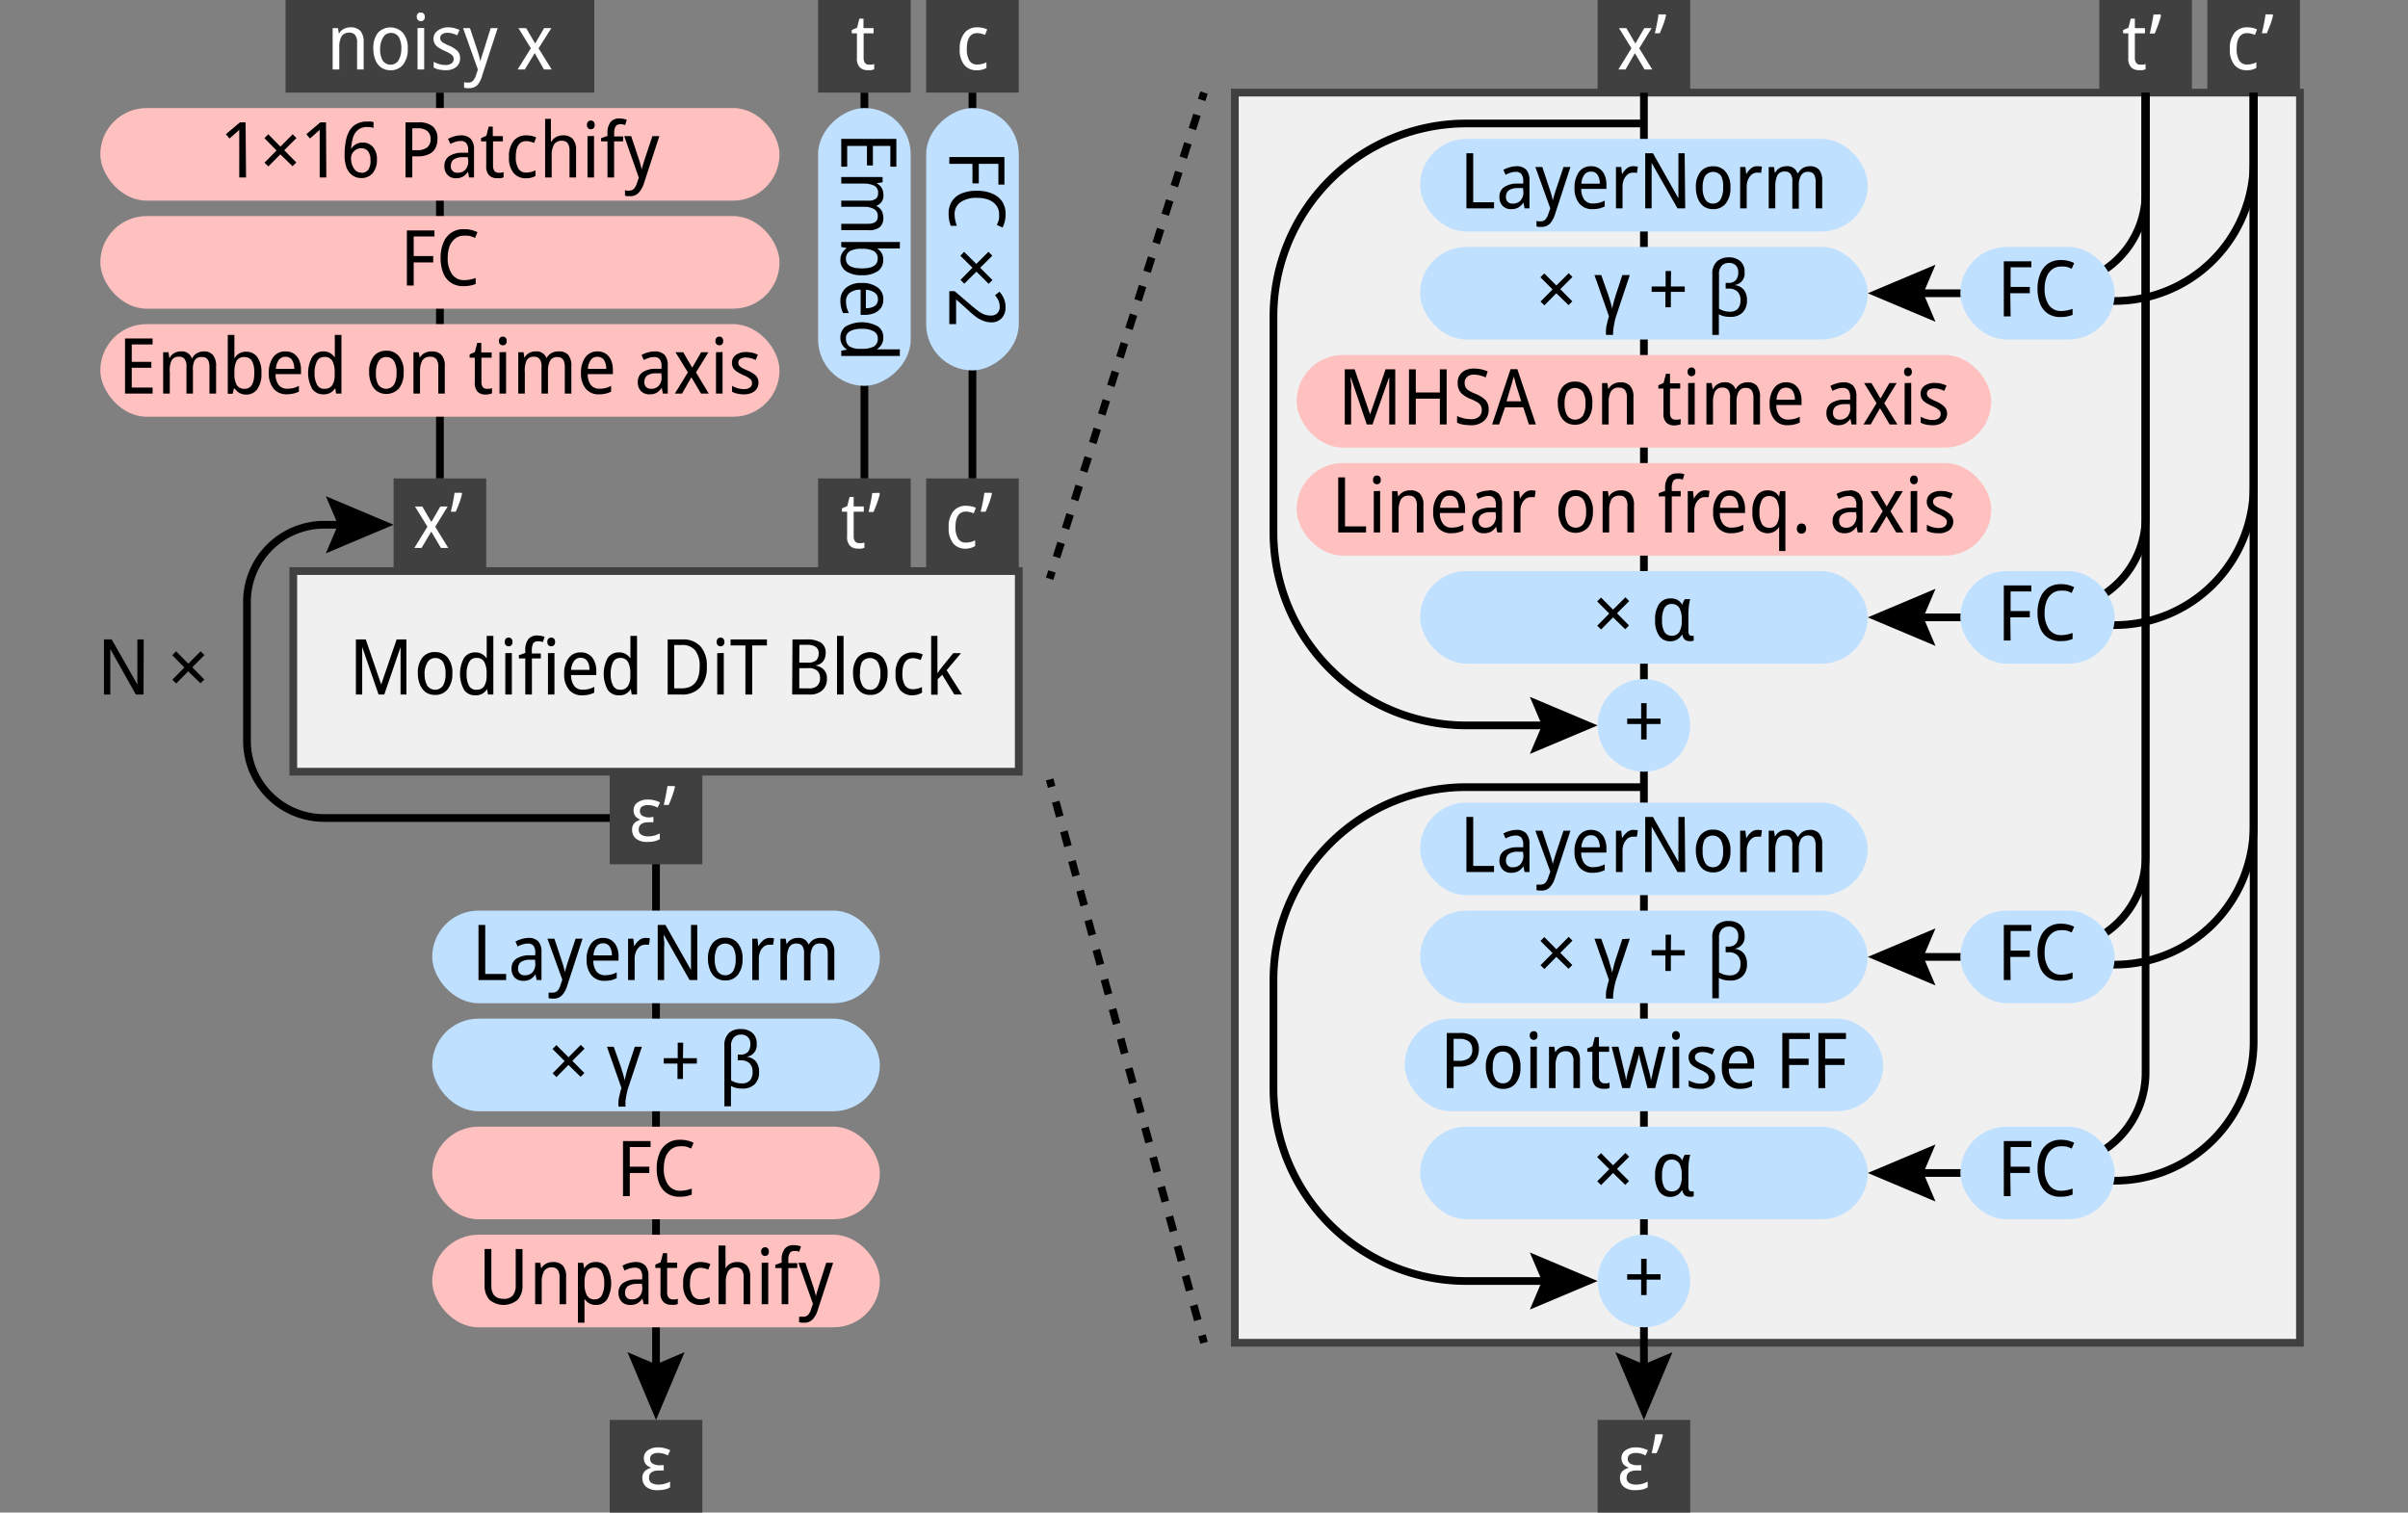 <svg id="Layer_1" data-name="Layer 1" xmlns="http://www.w3.org/2000/svg" viewBox="0 0 312 196"><rect x="0" y="0" width="312" height="196" fill="#808080" stroke="none"/><defs><style>.cls-1{fill:#f0f0f0;stroke:#404040;}.cls-1,.cls-2,.cls-7,.cls-8{stroke-miterlimit:10;}.cls-2,.cls-7,.cls-8{fill:none;stroke:#000;}.cls-3{fill:#c0e0ff;}.cls-4{fill:#404040;}.cls-5{fill:#fff;}.cls-6{fill:#ffc0c0;}.cls-7{stroke-dasharray:1.94 1.94;}.cls-8{stroke-dasharray:1.99 1.99;}</style></defs><rect class="cls-1" x="160" y="12" width="138" height="162"/><rect class="cls-1" x="38" y="74" width="94" height="26"/><path class="cls-2" d="M278,12V25a12,12,0,0,1-12,12h0"/><path class="cls-2" d="M292,12v9a18,18,0,0,1-18,18h-8"/><path class="cls-2" d="M278,12V67a12,12,0,0,1-12,12h0"/><path class="cls-2" d="M292,12V63a18,18,0,0,1-18,18h-8"/><path class="cls-2" d="M278,12v99a12,12,0,0,1-12,12h0"/><path class="cls-2" d="M292,12v95a18,18,0,0,1-18,18h-8"/><path class="cls-2" d="M278,12V139a12,12,0,0,1-12,12h0"/><path class="cls-2" d="M292,12V135a18,18,0,0,1-18,18h-8"/><line class="cls-2" x1="126" y1="12" x2="126" y2="62"/><line class="cls-2" x1="57" y1="12" x2="57" y2="62"/><line class="cls-2" x1="112" y1="12" x2="112" y2="62"/><line class="cls-2" x1="85" y1="104" x2="85" y2="178.03"/><polygon points="81.3 175.22 85 176.79 88.7 175.22 85 184 81.3 175.22"/><line class="cls-2" x1="260" y1="38" x2="247.97" y2="38"/><polygon points="250.78 34.3 249.21 38 250.78 41.7 242 38 250.78 34.3"/><line class="cls-2" x1="260" y1="80" x2="247.97" y2="80"/><polygon points="250.78 76.3 249.21 80 250.78 83.7 242 80 250.78 76.3"/><line class="cls-2" x1="260" y1="124" x2="247.97" y2="124"/><polygon points="250.78 120.3 249.21 124 250.78 127.7 242 124 250.78 120.3"/><line class="cls-2" x1="260" y1="152" x2="247.97" y2="152"/><polygon points="250.78 148.3 249.21 152 250.78 155.7 242 152 250.78 148.3"/><line class="cls-2" x1="213" y1="12" x2="213" y2="178.03"/><polygon points="209.3 175.22 213 176.79 216.7 175.22 213 184 209.3 175.22"/><circle class="cls-3" cx="213" cy="94" r="6"/><rect class="cls-4" x="37" width="40" height="12"/><path class="cls-5" d="M45.41,3.54A1.71,1.71,0,0,1,46.69,4a2.12,2.12,0,0,1,.43,1.46V9h-.85V5.55a1.57,1.57,0,0,0-.25-1,.91.91,0,0,0-.77-.32,1.12,1.12,0,0,0-1,.49,2.83,2.83,0,0,0-.29,1.46V9h-.86V3.64h.69l.12.73h0a1.51,1.51,0,0,1,.63-.62A1.86,1.86,0,0,1,45.41,3.54Z"/><path class="cls-5" d="M52.83,6.31a3.15,3.15,0,0,1-.59,2.05,2,2,0,0,1-1.66.74,2,2,0,0,1-1.16-.33,2.19,2.19,0,0,1-.78-1,3.79,3.79,0,0,1-.27-1.5,3.17,3.17,0,0,1,.58-2,2.22,2.22,0,0,1,3.27,0A3,3,0,0,1,52.83,6.31Zm-3.58,0a3,3,0,0,0,.33,1.53,1.24,1.24,0,0,0,2.05,0A3,3,0,0,0,52,6.31a2.89,2.89,0,0,0-.33-1.51,1.14,1.14,0,0,0-1-.53,1.1,1.1,0,0,0-1,.53A2.9,2.9,0,0,0,49.25,6.31Z"/><path class="cls-5" d="M54.54,1.62a.48.48,0,0,1,.35.14.58.58,0,0,1,.15.43.54.54,0,0,1-.15.42.45.45,0,0,1-.35.14.48.48,0,0,1-.36-.14A.53.53,0,0,1,54,2.19a.57.57,0,0,1,.14-.43A.52.52,0,0,1,54.54,1.62Zm.42,2V9H54.1V3.64Z"/><path class="cls-5" d="M59.61,7.53a1.4,1.4,0,0,1-.52,1.17,2.19,2.19,0,0,1-1.39.4A4.3,4.3,0,0,1,56.83,9a2.31,2.31,0,0,1-.64-.25V8a2.89,2.89,0,0,0,.68.29,2.62,2.62,0,0,0,.83.13,1.27,1.27,0,0,0,.81-.21.68.68,0,0,0,.27-.57.67.67,0,0,0-.24-.52,3.74,3.74,0,0,0-.89-.51,6.83,6.83,0,0,1-.78-.41,1.6,1.6,0,0,1-.51-.49A1.33,1.33,0,0,1,56.17,5a1.21,1.21,0,0,1,.51-1A2.24,2.24,0,0,1,58,3.54a3.36,3.36,0,0,1,1.54.35l-.3.68a4.16,4.16,0,0,0-.62-.23A2.39,2.39,0,0,0,58,4.25a1.18,1.18,0,0,0-.71.18.56.56,0,0,0-.25.48.57.57,0,0,0,.11.38,1.09,1.09,0,0,0,.37.3,6.08,6.08,0,0,0,.71.34,3.71,3.71,0,0,1,1,.63A1.25,1.25,0,0,1,59.61,7.53Z"/><path class="cls-5" d="M60,3.64h.89l1,3,.21.71q.09.35.15.66h0c0-.17.08-.37.15-.62s.15-.49.24-.75l.94-3h.9l-2,6.13A3.21,3.21,0,0,1,61.88,11a1.44,1.44,0,0,1-1.09.42l-.36,0-.3-.06v-.71a1.37,1.37,0,0,0,.25.05l.28,0a.85.85,0,0,0,.63-.24,1.83,1.83,0,0,0,.39-.74l.24-.7Z"/><path class="cls-5" d="M68.78,6.25,67.17,3.64h1l1.17,2,1.16-2h.94L69.78,6.26,71.48,9h-1L69.28,6.89,68,9h-.93Z"/><rect class="cls-4" x="79" y="184" width="12" height="12"/><path class="cls-5" d="M86,189.85v.7H85.4c-.88,0-1.31.32-1.31.94a.74.74,0,0,0,.34.68,1.65,1.65,0,0,0,.87.21,3.14,3.14,0,0,0,.83-.11,3.67,3.67,0,0,0,.69-.28v.75a2.61,2.61,0,0,1-.68.27,4.09,4.09,0,0,1-.92.09,2.21,2.21,0,0,1-1.51-.44,1.47,1.47,0,0,1-.48-1.13,1.18,1.18,0,0,1,.31-.88,1.85,1.85,0,0,1,.79-.44v-.05a1.38,1.38,0,0,1-.67-.44,1.25,1.25,0,0,1-.24-.78,1.2,1.2,0,0,1,.51-1,2.22,2.22,0,0,1,1.34-.38,3.12,3.12,0,0,1,.84.1,3.47,3.47,0,0,1,.74.27l-.32.67a2.6,2.6,0,0,0-.58-.23,2.36,2.36,0,0,0-.67-.09,1.32,1.32,0,0,0-.78.2.62.62,0,0,0-.26.54.69.69,0,0,0,.34.65,1.85,1.85,0,0,0,1,.2Z"/><rect class="cls-4" x="207" y="184" width="12" height="12"/><path class="cls-5" d="M212.66,189.85v.7h-.59c-.87,0-1.31.32-1.31.94a.74.74,0,0,0,.34.68,1.65,1.65,0,0,0,.87.21,3.09,3.09,0,0,0,.83-.11,3.67,3.67,0,0,0,.69-.28v.75a2.61,2.61,0,0,1-.68.27,4,4,0,0,1-.92.09,2.23,2.23,0,0,1-1.51-.44,1.47,1.47,0,0,1-.48-1.13,1.18,1.18,0,0,1,.31-.88,1.91,1.91,0,0,1,.79-.44v-.05a1.43,1.43,0,0,1-.67-.44,1.25,1.25,0,0,1-.24-.78,1.2,1.2,0,0,1,.51-1,2.24,2.24,0,0,1,1.34-.38,3.12,3.12,0,0,1,.84.1,3.47,3.47,0,0,1,.74.27l-.32.67a2.6,2.6,0,0,0-.58-.23,2.31,2.31,0,0,0-.67-.09,1.32,1.32,0,0,0-.78.2.65.65,0,0,0-.26.54.69.69,0,0,0,.34.65,1.85,1.85,0,0,0,1,.2Z"/><path class="cls-5" d="M215.39,185.86l.07.11a11.09,11.09,0,0,1-.36,1.18c-.15.42-.3.8-.46,1.16H214c.09-.38.18-.79.27-1.25s.16-.85.21-1.2Z"/><rect class="cls-4" x="79" y="100" width="12" height="12"/><path class="cls-5" d="M84.66,105.85v.7h-.59c-.87,0-1.31.32-1.31.94a.74.74,0,0,0,.34.68,1.65,1.65,0,0,0,.87.21,3.09,3.09,0,0,0,.83-.11,3.67,3.67,0,0,0,.69-.28v.75a2.61,2.61,0,0,1-.68.27,4,4,0,0,1-.92.09,2.23,2.23,0,0,1-1.51-.44,1.47,1.47,0,0,1-.48-1.13,1.18,1.18,0,0,1,.31-.88,1.91,1.91,0,0,1,.79-.44v0a1.43,1.43,0,0,1-.67-.44,1.25,1.25,0,0,1-.24-.78,1.2,1.2,0,0,1,.51-1,2.24,2.24,0,0,1,1.34-.38,3.12,3.12,0,0,1,.84.1,3.47,3.47,0,0,1,.74.27l-.32.67a2.6,2.6,0,0,0-.58-.23,2.31,2.31,0,0,0-.67-.09,1.32,1.32,0,0,0-.78.2.65.65,0,0,0-.26.54.69.69,0,0,0,.34.65,1.85,1.85,0,0,0,1,.2Z"/><path class="cls-5" d="M87.39,101.86l.07.11a11.09,11.09,0,0,1-.36,1.18c-.15.42-.3.8-.46,1.16H86c.09-.38.18-.79.27-1.25s.16-.85.21-1.2Z"/><rect class="cls-4" x="120" width="12" height="12"/><path class="cls-5" d="M126.55,9.1a2,2,0,0,1-1.6-.67,3.06,3.06,0,0,1-.6-2.08A3.12,3.12,0,0,1,125,4.23a2.07,2.07,0,0,1,1.63-.69,3.22,3.22,0,0,1,.71.08,2.54,2.54,0,0,1,.57.19l-.28.71a4.49,4.49,0,0,0-.48-.16,2.58,2.58,0,0,0-.52-.07c-.91,0-1.36.69-1.36,2.05a2.84,2.84,0,0,0,.33,1.51,1.12,1.12,0,0,0,1,.51,2.71,2.71,0,0,0,.66-.08,2.6,2.6,0,0,0,.55-.21v.74A2.45,2.45,0,0,1,126.55,9.1Z"/><rect class="cls-4" x="207" width="12" height="12"/><path class="cls-5" d="M211.38,6.25l-1.61-2.61h.95l1.17,2,1.16-2H214l-1.61,2.62L214.08,9h-1l-1.25-2.11L210.62,9h-.93Z"/><path class="cls-5" d="M215.8,1.86l.07.11a9.06,9.06,0,0,1-.35,1.18c-.15.42-.31.8-.47,1.16h-.64c.1-.38.19-.79.28-1.25s.16-.85.2-1.2Z"/><rect class="cls-4" x="106" width="12" height="12"/><path class="cls-5" d="M112.61,8.38l.35,0a2,2,0,0,0,.31-.08v.67a1.5,1.5,0,0,1-.39.12,2.45,2.45,0,0,1-.46,0,1.37,1.37,0,0,1-1-.35,1.59,1.59,0,0,1-.39-1.23V4.32h-.67V3.89l.69-.3.3-1.18h.53V3.64h1.31v.68H111.9V7.48a1.08,1.08,0,0,0,.18.68A.64.64,0,0,0,112.61,8.38Z"/><rect class="cls-4" x="272" width="12" height="12"/><path class="cls-5" d="M277.34,8.38l.35,0a2,2,0,0,0,.31-.08v.67a1.5,1.5,0,0,1-.39.12,2.38,2.38,0,0,1-.46,0,1.39,1.39,0,0,1-1-.35,1.59,1.59,0,0,1-.39-1.23V4.32h-.67V3.89l.69-.3.3-1.18h.53V3.64h1.31v.68h-1.31V7.48a1.08,1.08,0,0,0,.18.68A.65.65,0,0,0,277.34,8.38Z"/><path class="cls-5" d="M279.92,1.86,280,2a11.09,11.09,0,0,1-.36,1.18c-.15.42-.3.8-.46,1.16h-.64c.09-.38.18-.79.27-1.25s.16-.85.21-1.2Z"/><rect class="cls-4" x="286" width="12" height="12"/><path class="cls-5" d="M291.12,9.1a2,2,0,0,1-1.6-.67,3.06,3.06,0,0,1-.6-2.08,3.12,3.12,0,0,1,.62-2.12,2.07,2.07,0,0,1,1.63-.69,3.22,3.22,0,0,1,.71.08,2.29,2.29,0,0,1,.56.19l-.27.71a4,4,0,0,0-.49-.16,2.4,2.4,0,0,0-.51-.07c-.91,0-1.37.69-1.37,2.05a2.84,2.84,0,0,0,.34,1.51,1.12,1.12,0,0,0,1,.51,2.63,2.63,0,0,0,.65-.08,2.49,2.49,0,0,0,.56-.21v.74A2.45,2.45,0,0,1,291.12,9.1Z"/><path class="cls-5" d="M294.45,1.86l.07.11a9.06,9.06,0,0,1-.35,1.18c-.15.42-.31.8-.47,1.16h-.64c.1-.38.19-.79.28-1.25s.16-.85.2-1.2Z"/><rect class="cls-4" x="51" y="62" width="12" height="12"/><path class="cls-5" d="M55.38,68.25l-1.61-2.61h.95l1.17,2,1.16-2H58l-1.61,2.62L58.08,71h-.95l-1.25-2.11L54.62,71h-.93Z"/><path class="cls-5" d="M59.8,63.86l.07.11a9.06,9.06,0,0,1-.35,1.18c-.15.42-.31.8-.47,1.16h-.64c.1-.38.19-.79.28-1.25s.16-.85.2-1.2Z"/><rect class="cls-4" x="120" y="62" width="12" height="12"/><path class="cls-5" d="M125.12,71.1a2,2,0,0,1-1.6-.67,3.06,3.06,0,0,1-.6-2.08,3.12,3.12,0,0,1,.62-2.12,2.07,2.07,0,0,1,1.63-.69,3.22,3.22,0,0,1,.71.08,2.29,2.29,0,0,1,.56.19l-.27.71a4,4,0,0,0-.49-.16,2.4,2.4,0,0,0-.51-.07c-.91,0-1.37.69-1.37,2a2.84,2.84,0,0,0,.34,1.51,1.12,1.12,0,0,0,1,.51,2.63,2.63,0,0,0,.65-.08,2.49,2.49,0,0,0,.56-.21v.74A2.45,2.45,0,0,1,125.12,71.1Z"/><path class="cls-5" d="M128.45,63.86l.07.11a9.06,9.06,0,0,1-.35,1.18c-.15.42-.31.8-.47,1.16h-.64c.1-.38.19-.79.28-1.25s.16-.85.2-1.2Z"/><rect class="cls-4" x="106" y="62" width="12" height="12"/><path class="cls-5" d="M111.34,70.38l.35,0a2,2,0,0,0,.31-.08v.67a1.5,1.5,0,0,1-.39.12,2.38,2.38,0,0,1-.46,0,1.37,1.37,0,0,1-1-.35,1.59,1.59,0,0,1-.39-1.23v-3.2h-.67v-.43l.69-.3.3-1.18h.53v1.23h1.31v.68h-1.31v3.16a1.08,1.08,0,0,0,.18.68A.65.65,0,0,0,111.34,70.38Z"/><path class="cls-5" d="M113.92,63.86,114,64a11.09,11.09,0,0,1-.36,1.18c-.15.42-.3.8-.46,1.16h-.64c.09-.38.18-.79.27-1.25s.16-.85.21-1.2Z"/><rect class="cls-6" x="13" y="14" width="88" height="12" rx="6"/><path d="M31.88,23H31V18.08c0-.26,0-.49,0-.68s0-.39,0-.59a2.72,2.72,0,0,1-.24.24l-.32.28-.71.62-.46-.56,1.81-1.53h.74Z"/><path d="M37.92,17.4l.49.49-1.58,1.58,1.56,1.58-.49.49L36.32,20l-1.55,1.57-.5-.49,1.56-1.58L34.26,17.9l.5-.5L36.33,19Z"/><path d="M42.28,23h-.86V18.08c0-.26,0-.49,0-.68s0-.39,0-.59a2.72,2.72,0,0,1-.24.24l-.32.28-.7.62-.47-.56,1.81-1.53h.74Z"/><path d="M44.65,20a9.19,9.19,0,0,1,.14-1.61A4.16,4.16,0,0,1,45.25,17a2.36,2.36,0,0,1,.89-.91,2.74,2.74,0,0,1,1.44-.34l.44,0a1.72,1.72,0,0,1,.38.07v.75a2.81,2.81,0,0,0-.8-.11,1.84,1.84,0,0,0-1.21.37,2,2,0,0,0-.65,1,6.27,6.27,0,0,0-.24,1.48h0a1.69,1.69,0,0,1,.57-.59,1.63,1.63,0,0,1,.92-.24,1.66,1.66,0,0,1,1.36.6,2.43,2.43,0,0,1,.49,1.6,2.66,2.66,0,0,1-.54,1.74,1.86,1.86,0,0,1-1.51.65,1.94,1.94,0,0,1-1.13-.35,2.27,2.27,0,0,1-.78-1.05A4.88,4.88,0,0,1,44.65,20Zm2.18,2.4a1.1,1.1,0,0,0,.88-.4A2,2,0,0,0,48,20.72a1.8,1.8,0,0,0-.3-1.1,1,1,0,0,0-.89-.4,1.28,1.28,0,0,0-.71.19,1.4,1.4,0,0,0-.46.48,1.32,1.32,0,0,0-.16.61,2.85,2.85,0,0,0,.14.85,1.85,1.85,0,0,0,.43.72A1,1,0,0,0,46.83,22.36Z"/><path d="M54.22,15.86a2.7,2.7,0,0,1,1.87.54A2,2,0,0,1,56.68,18a2.6,2.6,0,0,1-.25,1.16,1.77,1.77,0,0,1-.82.8,3.21,3.21,0,0,1-1.49.3h-.7V23h-.88V15.86Zm-.06.76h-.74v2.84H54a2.1,2.1,0,0,0,1.33-.34A1.35,1.35,0,0,0,55.79,18a1.3,1.3,0,0,0-.4-1A1.88,1.88,0,0,0,54.16,16.62Z"/><path d="M59.72,17.54A1.73,1.73,0,0,1,61,18a2,2,0,0,1,.42,1.37V23h-.64l-.15-.75h0a2.07,2.07,0,0,1-.65.64,1.84,1.84,0,0,1-.94.21A1.44,1.44,0,0,1,58,22.68a1.58,1.58,0,0,1-.42-1.17,1.48,1.48,0,0,1,.57-1.24,3,3,0,0,1,1.7-.48l.81,0v-.33a1.39,1.39,0,0,0-.25-.92.91.91,0,0,0-.72-.27,2.25,2.25,0,0,0-.68.11,4.48,4.48,0,0,0-.65.27L58.05,18a3.56,3.56,0,0,1,.77-.32A3.37,3.37,0,0,1,59.72,17.54Zm.9,2.83-.69,0a2,2,0,0,0-1.17.31,1,1,0,0,0-.34.8.79.79,0,0,0,.87.9,1.3,1.3,0,0,0,1-.38,1.62,1.62,0,0,0,.38-1.16Z"/><path d="M64.59,22.38a2.07,2.07,0,0,0,.35,0,1.73,1.73,0,0,0,.31-.08v.67a1.42,1.42,0,0,1-.38.12,3.73,3.73,0,0,1-.47,0,1.43,1.43,0,0,1-1-.35A1.59,1.59,0,0,1,63,21.52v-3.2h-.67v-.43l.69-.3.3-1.18h.53v1.23h1.31v.68H63.88v3.16a1.1,1.1,0,0,0,.19.68A.63.63,0,0,0,64.59,22.38Z"/><path d="M68.15,23.1a2,2,0,0,1-1.6-.68,3,3,0,0,1-.6-2.07,3.12,3.12,0,0,1,.62-2.12,2.07,2.07,0,0,1,1.63-.69,3.22,3.22,0,0,1,.71.08,2.29,2.29,0,0,1,.56.19l-.27.71a4,4,0,0,0-.49-.16,1.89,1.89,0,0,0-.51-.07c-.91,0-1.37.68-1.37,2.05a2.84,2.84,0,0,0,.34,1.51,1.12,1.12,0,0,0,1,.51,2.63,2.63,0,0,0,.65-.08,2.49,2.49,0,0,0,.56-.21v.74A2.45,2.45,0,0,1,68.15,23.1Z"/><path d="M71.38,15.4v2.2c0,.13,0,.27,0,.4s0,.26,0,.37h.06a1.54,1.54,0,0,1,.62-.62,1.86,1.86,0,0,1,.87-.21,1.66,1.66,0,0,1,1.29.47,2.13,2.13,0,0,1,.42,1.45V23h-.85V19.55a1.61,1.61,0,0,0-.24-1,.94.94,0,0,0-.77-.31,1.13,1.13,0,0,0-1,.5,2.83,2.83,0,0,0-.3,1.45V23h-.85V15.4Z"/><path d="M76.56,15.62a.48.48,0,0,1,.35.14.56.56,0,0,1,.14.43.53.53,0,0,1-.14.42.48.48,0,0,1-.35.14.52.52,0,0,1-.36-.14.54.54,0,0,1-.15-.42.56.56,0,0,1,.15-.43A.52.52,0,0,1,76.56,15.62Zm.41,2V23h-.85V17.64Z"/><path d="M80.73,18.32H79.57V23h-.86V18.32h-.83V17.9l.83-.29V17.3a2.27,2.27,0,0,1,.39-1.47,1.4,1.4,0,0,1,1.16-.48,2.78,2.78,0,0,1,.52.05,2.43,2.43,0,0,1,.43.12L81,16.2l-.33-.09a1.47,1.47,0,0,0-.36,0,.6.6,0,0,0-.55.28,1.81,1.81,0,0,0-.18.93v.36h1.16Z"/><path d="M80.88,17.64h.9l1,3c.08.24.15.48.21.7s.12.46.16.67h0c0-.17.08-.37.15-.62s.15-.5.23-.75l1-3h.9l-2,6.13A3.21,3.21,0,0,1,82.73,25a1.46,1.46,0,0,1-1.1.42l-.35,0-.3-.06v-.71l.24.05.28,0a.86.86,0,0,0,.64-.24,2,2,0,0,0,.39-.74l.24-.7Z"/><rect class="cls-3" x="109" y="25" width="34" height="12" rx="6" transform="translate(157 -95) rotate(90)"/><path d="M123,21.23v-.88h7.14v3.57h-.78V21.23h-2.54v2.53H126V21.23Z"/><path d="M129.45,27.77a1.83,1.83,0,0,0-.37-1.16,2.24,2.24,0,0,0-1-.73,4.29,4.29,0,0,0-1.5-.24,3.59,3.59,0,0,0-2.11.55,1.84,1.84,0,0,0-.78,1.6,3.69,3.69,0,0,0,.08.76c.06.24.12.48.2.71h-.78a4.27,4.27,0,0,1-.21-.72,5.47,5.47,0,0,1-.07-.87,2.81,2.81,0,0,1,.45-1.62,2.73,2.73,0,0,1,1.27-1,5.26,5.26,0,0,1,2-.33,4.86,4.86,0,0,1,1.89.35,3,3,0,0,1,1.3,1,2.89,2.89,0,0,1,.47,1.68,3.74,3.74,0,0,1-.39,1.73l-.75-.33a3.72,3.72,0,0,0,.26-.64A2.68,2.68,0,0,0,129.45,27.77Z"/><path d="M128.59,36.29l-.49.49-1.58-1.58-1.58,1.56-.49-.49L126,34.69l-1.57-1.55.49-.5,1.58,1.56,1.57-1.57.5.5L127,34.7Z"/><path d="M123,42V37.73h.69l2,1.71c.38.33.71.6,1,.81a3.41,3.41,0,0,0,.82.49,2.41,2.41,0,0,0,.87.15,1.11,1.11,0,0,0,.85-.31,1.14,1.14,0,0,0,.3-.83,2,2,0,0,0-.15-.79,3.36,3.36,0,0,0-.46-.7l.58-.46a3.37,3.37,0,0,1,.57.89,2.67,2.67,0,0,1,.21,1.08,2,2,0,0,1-.5,1.47,1.78,1.78,0,0,1-1.36.53,2.75,2.75,0,0,1-1-.19,3.89,3.89,0,0,1-1-.55c-.32-.24-.66-.53-1-.86l-1.54-1.37h0V42Z"/><rect class="cls-3" x="94" y="26" width="36" height="12" rx="6" transform="translate(144 -80) rotate(90)"/><path d="M109,21.6V18h7.14V21.6h-.78V18.91H113.1v2.53h-.77V18.91h-2.56V21.6Z"/><path d="M114.45,28.22a1.51,1.51,0,0,1-.46,1.21,2.17,2.17,0,0,1-1.47.4H109V29h3.45c.86,0,1.28-.31,1.28-.94a1,1,0,0,0-.45-.95A2.51,2.51,0,0,0,112,26.8h-3V26h3.46a1.61,1.61,0,0,0,1-.23.85.85,0,0,0,.31-.72,1,1,0,0,0-.51-1,3.29,3.29,0,0,0-1.43-.26H109v-.85h5.36v.68l-.73.12v.05a1.52,1.52,0,0,1,.63.6,1.74,1.74,0,0,1,.2.82,1.35,1.35,0,0,1-.88,1.44v.05a1.6,1.6,0,0,1,.67.64A1.89,1.89,0,0,1,114.45,28.22Z"/><path d="M116.59,32.2h-2.5l-.45,0v0a1.6,1.6,0,0,1,.8,1.49,1.69,1.69,0,0,1-.7,1.44,3.39,3.39,0,0,1-2.07.53,3.48,3.48,0,0,1-2.07-.53,1.72,1.72,0,0,1-.71-1.43,1.67,1.67,0,0,1,.22-.9,1.7,1.7,0,0,1,.56-.6v-.06L109,32v-.64h7.6Zm-2.87,1.32a1.07,1.07,0,0,0-.52-1,3.11,3.11,0,0,0-1.48-.28h-.1a3,3,0,0,0-1.5.3,1.09,1.09,0,0,0-.51,1c0,.83.69,1.24,2.07,1.24S113.72,34.36,113.72,33.52Z"/><path d="M114.45,38.8a1.91,1.91,0,0,1-.3,1.09,2.06,2.06,0,0,1-.85.68,3.28,3.28,0,0,1-1.25.23h-.54V37.54a2.23,2.23,0,0,0-1.41.41,1.32,1.32,0,0,0-.48,1.11,3.24,3.24,0,0,0,.09.79,4.09,4.09,0,0,0,.28.72h-.75a3.12,3.12,0,0,1-.26-.74,3.46,3.46,0,0,1-.09-.83,2.13,2.13,0,0,1,.73-1.71,3,3,0,0,1,2-.62,3.32,3.32,0,0,1,2.08.57A1.84,1.84,0,0,1,114.45,38.8Zm-.7,0a1,1,0,0,0-.4-.86,2.09,2.09,0,0,0-1.16-.38v2.38a2.14,2.14,0,0,0,1.12-.27A1,1,0,0,0,113.75,38.79Z"/><path d="M108.89,43.73a1.72,1.72,0,0,1,.7-1.44,4.33,4.33,0,0,1,4.15,0,1.68,1.68,0,0,1,.71,1.44,1.72,1.72,0,0,1-.22.9,1.69,1.69,0,0,1-.57.59v.05l.4,0,.38,0h2.15v.86H109v-.69l.71-.12v-.05a1.82,1.82,0,0,1-.58-.59A1.67,1.67,0,0,1,108.89,43.73Zm.72.16a1.18,1.18,0,0,0,.46,1,2.53,2.53,0,0,0,1.4.31h.21a3.22,3.22,0,0,0,1.53-.29,1.11,1.11,0,0,0,.52-1.06,1,1,0,0,0-.55-.93,3.07,3.07,0,0,0-1.53-.31,3,3,0,0,0-1.51.31A1,1,0,0,0,109.61,43.89Z"/><rect class="cls-6" x="13" y="28" width="88" height="12" rx="6"/><path d="M53.6,37h-.88V29.86h3.57v.78H53.6v2.54h2.53V34H53.6Z"/><path d="M60.14,30.54a1.83,1.83,0,0,0-1.16.37,2.35,2.35,0,0,0-.73,1,4.29,4.29,0,0,0-.24,1.5,3.57,3.57,0,0,0,.55,2.11,1.84,1.84,0,0,0,1.6.78,3.69,3.69,0,0,0,.76-.08,5.75,5.75,0,0,0,.71-.2v.78a4.27,4.27,0,0,1-.72.21,4.51,4.51,0,0,1-.87.07,2.81,2.81,0,0,1-1.62-.45,2.73,2.73,0,0,1-1-1.27,5.26,5.26,0,0,1-.33-2,4.78,4.78,0,0,1,.35-1.88,2.72,2.72,0,0,1,2.7-1.78,3.74,3.74,0,0,1,1.73.39l-.33.75a3.52,3.52,0,0,0-.65-.26A3,3,0,0,0,60.14,30.54Z"/><rect class="cls-6" x="13" y="42" width="88" height="12" rx="6"/><path d="M19.77,51H16.2V43.86h3.57v.78h-2.7v2.25h2.54v.77H17.07v2.56h2.7Z"/><path d="M26.38,45.54a1.5,1.5,0,0,1,1.21.46A2.21,2.21,0,0,1,28,47.47V51h-.86V47.55c0-.85-.31-1.28-.93-1.28a1,1,0,0,0-1,.45A2.53,2.53,0,0,0,25,48v3h-.84V47.54a1.58,1.58,0,0,0-.23-1,.83.83,0,0,0-.72-.31,1,1,0,0,0-1,.52A3.08,3.08,0,0,0,22,48.21V51h-.86V45.64h.69l.11.73H22a1.37,1.37,0,0,1,.59-.62,1.65,1.65,0,0,1,.83-.21,1.35,1.35,0,0,1,1.43.88h.06a1.6,1.6,0,0,1,.64-.67A1.84,1.84,0,0,1,26.38,45.54Z"/><path d="M30.37,43.4v2c0,.18,0,.36,0,.53s0,.32,0,.45h.05a1.67,1.67,0,0,1,.59-.59,1.74,1.74,0,0,1,.9-.21,1.69,1.69,0,0,1,1.43.7,3.37,3.37,0,0,1,.53,2.07,3.37,3.37,0,0,1-.53,2.07,1.7,1.7,0,0,1-1.42.71,1.68,1.68,0,0,1-.91-.22,1.76,1.76,0,0,1-.59-.56H30.3l-.15.68h-.64V43.4Zm1.32,2.87a1.08,1.08,0,0,0-1.05.52,3.28,3.28,0,0,0-.27,1.48v.1a3,3,0,0,0,.29,1.5,1.12,1.12,0,0,0,1.05.51c.82,0,1.24-.69,1.24-2.07S32.53,46.27,31.69,46.27Z"/><path d="M37,45.54a1.91,1.91,0,0,1,1.09.3,2,2,0,0,1,.68.85A3.1,3.1,0,0,1,39,47.94v.54H35.71a2.21,2.21,0,0,0,.4,1.41,1.35,1.35,0,0,0,1.11.48,3.24,3.24,0,0,0,.79-.09,3.06,3.06,0,0,0,.72-.28v.75A3,3,0,0,1,38,51a3.49,3.49,0,0,1-.84.09,2.1,2.1,0,0,1-1.71-.73,3,3,0,0,1-.62-2,3.41,3.41,0,0,1,.57-2.08A1.88,1.88,0,0,1,37,45.54Zm0,.7a1,1,0,0,0-.87.4,2.12,2.12,0,0,0-.38,1.16h2.38a2.14,2.14,0,0,0-.27-1.12A.94.94,0,0,0,37,46.24Z"/><path d="M41.89,51.1a1.69,1.69,0,0,1-1.43-.7,4.26,4.26,0,0,1,0-4.15,1.7,1.7,0,0,1,1.43-.71,1.67,1.67,0,0,1,.9.22,1.89,1.89,0,0,1,.59.57h0a3.15,3.15,0,0,0,0-.4c0-.14,0-.27,0-.38V43.4h.86V51h-.69l-.12-.71h0a1.85,1.85,0,0,1-.59.59A1.76,1.76,0,0,1,41.89,51.1Zm.16-.72a1.15,1.15,0,0,0,1-.46,2.5,2.5,0,0,0,.31-1.4v-.21a3.15,3.15,0,0,0-.29-1.53A1.11,1.11,0,0,0,42,46.26a1,1,0,0,0-.93.55,3.24,3.24,0,0,0-.31,1.53,3,3,0,0,0,.32,1.51A1,1,0,0,0,42.05,50.38Z"/><path d="M52.3,48.31a3.17,3.17,0,0,1-.59,2,2.21,2.21,0,0,1-2.83.4,2.13,2.13,0,0,1-.77-1,3.7,3.7,0,0,1-.28-1.49,3.17,3.17,0,0,1,.59-2.05,2,2,0,0,1,1.65-.72,2,2,0,0,1,1.62.71A3.09,3.09,0,0,1,52.3,48.31Zm-3.59,0A2.93,2.93,0,0,0,49,49.83a1.24,1.24,0,0,0,2.06,0,2.94,2.94,0,0,0,.32-1.52,2.87,2.87,0,0,0-.32-1.51,1.14,1.14,0,0,0-1-.53,1.1,1.1,0,0,0-1,.53A2.87,2.87,0,0,0,48.71,48.31Z"/><path d="M55.92,45.54a1.68,1.68,0,0,1,1.29.46,2.12,2.12,0,0,1,.42,1.46V51h-.84V47.55a1.57,1.57,0,0,0-.25-1,.91.91,0,0,0-.77-.32,1.14,1.14,0,0,0-1.05.48,2.88,2.88,0,0,0-.3,1.47V51h-.85V45.64h.68l.13.73h0a1.59,1.59,0,0,1,.64-.62A1.85,1.85,0,0,1,55.92,45.54Z"/><path d="M63.09,50.38l.36,0,.3-.08v.67a1.45,1.45,0,0,1-.38.11,2.5,2.5,0,0,1-.47.05,1.43,1.43,0,0,1-1-.35,1.59,1.59,0,0,1-.38-1.23v-3.2h-.67v-.43l.68-.3.3-1.18h.53v1.23H63.7v.68H62.38v3.16a1,1,0,0,0,.19.67A.64.64,0,0,0,63.09,50.38Z"/><path d="M65.16,43.62a.48.48,0,0,1,.35.14.56.56,0,0,1,.14.43.53.53,0,0,1-.14.42.48.48,0,0,1-.35.14.52.52,0,0,1-.36-.14.54.54,0,0,1-.15-.42.56.56,0,0,1,.15-.43A.52.52,0,0,1,65.16,43.62Zm.41,2V51h-.85V45.64Z"/><path d="M72.42,45.54a1.5,1.5,0,0,1,1.21.46,2.21,2.21,0,0,1,.4,1.47V51h-.85V47.55c0-.85-.31-1.28-.94-1.28a1,1,0,0,0-.95.45A2.53,2.53,0,0,0,71,48v3h-.84V47.54a1.58,1.58,0,0,0-.23-1,.85.85,0,0,0-.72-.31,1,1,0,0,0-1,.52A3.21,3.21,0,0,0,68,48.21V51h-.85V45.64h.68l.12.73h0a1.44,1.44,0,0,1,.6-.62,1.64,1.64,0,0,1,.82-.21,1.35,1.35,0,0,1,1.44.88h0a1.66,1.66,0,0,1,.64-.67A1.91,1.91,0,0,1,72.42,45.54Z"/><path d="M77.41,45.54a1.91,1.91,0,0,1,1.09.3,2.06,2.06,0,0,1,.68.85,3.1,3.1,0,0,1,.23,1.25v.54H76.15a2.28,2.28,0,0,0,.41,1.41,1.35,1.35,0,0,0,1.11.48,3.24,3.24,0,0,0,.79-.09,3.06,3.06,0,0,0,.72-.28v.75a3,3,0,0,1-.73.26,3.49,3.49,0,0,1-.84.09,2.1,2.1,0,0,1-1.71-.73,3,3,0,0,1-.62-2,3.34,3.34,0,0,1,.57-2.08A1.87,1.87,0,0,1,77.41,45.54Zm0,.7a1,1,0,0,0-.86.4,2.12,2.12,0,0,0-.38,1.16h2.38a2.14,2.14,0,0,0-.27-1.12A1,1,0,0,0,77.4,46.24Z"/><path d="M84.79,45.54a1.73,1.73,0,0,1,1.32.45,2,2,0,0,1,.41,1.37V51h-.63l-.15-.75h0a2.18,2.18,0,0,1-.65.64,1.84,1.84,0,0,1-.94.21,1.48,1.48,0,0,1-1.1-.42,1.62,1.62,0,0,1-.41-1.17,1.48,1.48,0,0,1,.57-1.24,2.94,2.94,0,0,1,1.7-.48l.8,0v-.33a1.39,1.39,0,0,0-.24-.92.91.91,0,0,0-.72-.27,2.25,2.25,0,0,0-.68.11,4.48,4.48,0,0,0-.65.27L83.12,46a3.56,3.56,0,0,1,.77-.32A3.37,3.37,0,0,1,84.79,45.54Zm.89,2.83-.68,0a2,2,0,0,0-1.17.31,1,1,0,0,0-.34.8.86.86,0,0,0,.24.68.84.84,0,0,0,.62.22,1.27,1.27,0,0,0,1-.39,1.58,1.58,0,0,0,.37-1.15Z"/><path d="M89.13,48.25l-1.61-2.61h1l1.17,2,1.16-2h.94l-1.61,2.62L91.83,51h-1l-1.25-2.11L88.37,51h-.93Z"/><path d="M93.21,43.62a.48.48,0,0,1,.35.14.56.56,0,0,1,.14.43.53.53,0,0,1-.14.42.48.48,0,0,1-.35.14.52.52,0,0,1-.36-.14.54.54,0,0,1-.15-.42.56.56,0,0,1,.15-.43A.52.52,0,0,1,93.21,43.62Zm.41,2V51h-.85V45.64Z"/><path d="M98.27,49.53a1.41,1.41,0,0,1-.51,1.17,2.2,2.2,0,0,1-1.4.4A3.6,3.6,0,0,1,95.5,51a2.19,2.19,0,0,1-.65-.24V50a3.77,3.77,0,0,0,.69.29,2.56,2.56,0,0,0,.82.13,1.28,1.28,0,0,0,.82-.21.68.68,0,0,0,.26-.57.65.65,0,0,0-.23-.52,3.35,3.35,0,0,0-.9-.51,6.88,6.88,0,0,1-.78-.42,1.58,1.58,0,0,1-.51-.48,1.35,1.35,0,0,1-.18-.72,1.21,1.21,0,0,1,.51-1,2.17,2.17,0,0,1,1.32-.37,3.47,3.47,0,0,1,.81.09,3.23,3.23,0,0,1,.72.26l-.3.68a3.67,3.67,0,0,0-.61-.23,2.39,2.39,0,0,0-.66-.09,1.24,1.24,0,0,0-.72.18.58.58,0,0,0-.25.48.66.66,0,0,0,.11.38,1.33,1.33,0,0,0,.37.3c.18.1.41.21.71.34a3.64,3.64,0,0,1,1.05.63A1.24,1.24,0,0,1,98.27,49.53Z"/><path d="M49.05,90l-2.12-6.16h0c0,.25,0,.53,0,.84s0,.61,0,.9V90h-.82V82.86h1.28l2,5.84h0l2-5.84h1.27V90H51.9V85.55c0-.27,0-.56,0-.86s0-.59,0-.84h0L49.79,90Z"/><path d="M58.61,87.31a3.17,3.17,0,0,1-.6,2,2,2,0,0,1-1.65.74,2.06,2.06,0,0,1-1.17-.33,2.24,2.24,0,0,1-.77-1,3.62,3.62,0,0,1-.28-1.5,3.17,3.17,0,0,1,.58-2,2,2,0,0,1,1.66-.72,2.06,2.06,0,0,1,1.62.71A3.09,3.09,0,0,1,58.61,87.31Zm-3.59,0a2.93,2.93,0,0,0,.33,1.52,1.24,1.24,0,0,0,2.06,0,3,3,0,0,0,.32-1.52,3,3,0,0,0-.32-1.51,1.15,1.15,0,0,0-1-.53,1.12,1.12,0,0,0-1,.53A3,3,0,0,0,55,87.31Z"/><path d="M61.57,90.1a1.69,1.69,0,0,1-1.44-.7,4.33,4.33,0,0,1,0-4.15,1.7,1.7,0,0,1,1.44-.71,1.66,1.66,0,0,1,.89.22,1.82,1.82,0,0,1,.6.57h0c0-.11,0-.25,0-.39s0-.28,0-.39V82.4h.86V90h-.69l-.12-.71h0a1.85,1.85,0,0,1-.59.59A1.67,1.67,0,0,1,61.57,90.1Zm.16-.72a1.14,1.14,0,0,0,1-.46,2.5,2.5,0,0,0,.32-1.4v-.21a3.14,3.14,0,0,0-.3-1.53,1.08,1.08,0,0,0-1.05-.52,1,1,0,0,0-.93.55,3.12,3.12,0,0,0-.31,1.53,3,3,0,0,0,.31,1.52A1,1,0,0,0,61.73,89.38Z"/><path d="M65.91,82.62a.48.48,0,0,1,.35.14.6.6,0,0,1,.14.43.57.57,0,0,1-.14.42.48.48,0,0,1-.35.14.53.53,0,0,1-.37-.14.57.57,0,0,1-.14-.42.6.6,0,0,1,.14-.43A.53.53,0,0,1,65.91,82.62Zm.41,2V90h-.85V84.64Z"/><path d="M70.08,85.32H68.92V90h-.86V85.32h-.83V84.9l.83-.29V84.3a2.27,2.27,0,0,1,.39-1.47,1.38,1.38,0,0,1,1.16-.48,2.59,2.59,0,0,1,.51.05,2.55,2.55,0,0,1,.44.12l-.22.68L70,83.11a1.47,1.47,0,0,0-.36,0,.61.61,0,0,0-.56.28,1.94,1.94,0,0,0-.17.93v.36h1.16Z"/><path d="M71.43,82.62a.48.48,0,0,1,.35.14.6.6,0,0,1,.14.43.57.57,0,0,1-.14.42.48.48,0,0,1-.35.14.53.53,0,0,1-.37-.14.57.57,0,0,1-.14-.42.6.6,0,0,1,.14-.43A.53.53,0,0,1,71.43,82.62Zm.41,2V90H71V84.64Z"/><path d="M75.26,84.54a1.79,1.79,0,0,1,1.08.31,1.81,1.81,0,0,1,.68.85,3,3,0,0,1,.24,1.24v.54H74a2.27,2.27,0,0,0,.41,1.42,1.34,1.34,0,0,0,1.11.47,3.1,3.1,0,0,0,.78-.09A3.31,3.31,0,0,0,77,89v.75a3.68,3.68,0,0,1-.74.27,4.1,4.1,0,0,1-.83.08,2.1,2.1,0,0,1-1.71-.73,3,3,0,0,1-.62-2,3.34,3.34,0,0,1,.57-2.08A1.87,1.87,0,0,1,75.26,84.54Zm0,.7a1,1,0,0,0-.87.4A2.12,2.12,0,0,0,74,86.8h2.38a2.07,2.07,0,0,0-.27-1.11A1,1,0,0,0,75.25,85.24Z"/><path d="M80.19,90.1a1.69,1.69,0,0,1-1.44-.7,4.33,4.33,0,0,1,0-4.15,1.7,1.7,0,0,1,1.44-.71,1.66,1.66,0,0,1,.89.22,1.82,1.82,0,0,1,.6.57h0c0-.11,0-.25,0-.39s0-.28,0-.39V82.4h.86V90h-.69l-.12-.71h0a1.85,1.85,0,0,1-.59.59A1.67,1.67,0,0,1,80.19,90.1Zm.16-.72a1.14,1.14,0,0,0,1-.46,2.5,2.5,0,0,0,.32-1.4v-.21a3.14,3.14,0,0,0-.3-1.53,1.08,1.08,0,0,0-1-.52,1,1,0,0,0-.94.55,3.25,3.25,0,0,0-.3,1.53,3,3,0,0,0,.31,1.52A1,1,0,0,0,80.35,89.38Z"/><path d="M91.58,86.35a3.87,3.87,0,0,1-.86,2.73A3.14,3.14,0,0,1,88.3,90H86.51V82.86h1.95a3,3,0,0,1,2.29.89A3.69,3.69,0,0,1,91.58,86.35Zm-.93,0a3.14,3.14,0,0,0-.59-2.09,2.13,2.13,0,0,0-1.7-.68h-1v5.62h.82C89.84,89.24,90.65,88.29,90.65,86.39Z"/><path d="M93.37,82.62a.48.48,0,0,1,.35.14.6.6,0,0,1,.14.43.57.57,0,0,1-.14.42.48.48,0,0,1-.35.14.53.53,0,0,1-.37-.14.57.57,0,0,1-.14-.42.6.6,0,0,1,.14-.43A.53.53,0,0,1,93.37,82.62Zm.41,2V90h-.85V84.64Z"/><path d="M97.46,90h-.88V83.64H94.66v-.78h4.71v.78H97.46Z"/><path d="M102.68,82.86h1.87a3.32,3.32,0,0,1,1.81.41,1.49,1.49,0,0,1,.62,1.34,1.74,1.74,0,0,1-.32,1.07,1.41,1.41,0,0,1-.92.53v.05a1.91,1.91,0,0,1,1,.52,1.56,1.56,0,0,1,.4,1.18,1.91,1.91,0,0,1-.6,1.5,2.33,2.33,0,0,1-1.64.54h-2.26Zm.88,3h1.11a1.53,1.53,0,0,0,1.09-.3,1.23,1.23,0,0,0,.31-.91.92.92,0,0,0-.37-.82,1.87,1.87,0,0,0-1.12-.27h-1Zm0,.73v2.61h1.24a1.46,1.46,0,0,0,1.12-.36,1.41,1.41,0,0,0,.33-1,1.21,1.21,0,0,0-.36-.92,1.62,1.62,0,0,0-1.17-.34Z"/><path d="M109.3,90h-.85V82.4h.85Z"/><path d="M115,87.31a3.17,3.17,0,0,1-.6,2,2,2,0,0,1-1.65.74,2.06,2.06,0,0,1-1.17-.33,2.34,2.34,0,0,1-.78-1,3.79,3.79,0,0,1-.27-1.5,3.17,3.17,0,0,1,.58-2,2.23,2.23,0,0,1,3.27,0A3.09,3.09,0,0,1,115,87.31Zm-3.59,0a2.93,2.93,0,0,0,.33,1.52,1.11,1.11,0,0,0,1,.55,1.08,1.08,0,0,0,1-.55,2.93,2.93,0,0,0,.33-1.52,2.87,2.87,0,0,0-.33-1.51,1.27,1.27,0,0,0-2.06,0A3,3,0,0,0,111.45,87.31Z"/><path d="M118.24,90.1a2,2,0,0,1-1.61-.68,3.08,3.08,0,0,1-.59-2.07,3.12,3.12,0,0,1,.61-2.12,2.09,2.09,0,0,1,1.64-.69,3.13,3.13,0,0,1,.7.08,2.23,2.23,0,0,1,.57.19l-.27.71a4.7,4.7,0,0,0-.49-.16,1.89,1.89,0,0,0-.51-.07c-.91,0-1.37.68-1.37,2a2.84,2.84,0,0,0,.33,1.51,1.15,1.15,0,0,0,1,.51,2.69,2.69,0,0,0,.65-.08,2.49,2.49,0,0,0,.56-.21v.74A2.47,2.47,0,0,1,118.24,90.1Z"/><path d="M121.46,82.4v3.9c0,.13,0,.29,0,.46s0,.33,0,.48h0l.25-.36.28-.37,1.52-1.87h1l-1.86,2.21,2,3.15h-1l-1.57-2.56-.59.58v2h-.84V82.4Z"/><rect class="cls-3" x="56" y="118" width="58" height="12" rx="6"/><path d="M62,127v-7.14h.87v6.35h2.71V127Z"/><path d="M68.43,121.54a1.71,1.71,0,0,1,1.32.45,2,2,0,0,1,.41,1.37V127h-.62l-.16-.75h0a2.07,2.07,0,0,1-.65.64,1.84,1.84,0,0,1-.94.21,1.48,1.48,0,0,1-1.1-.42,1.62,1.62,0,0,1-.41-1.17,1.48,1.48,0,0,1,.57-1.24,3,3,0,0,1,1.7-.48l.8,0v-.33a1.39,1.39,0,0,0-.24-.92.91.91,0,0,0-.72-.27,2.25,2.25,0,0,0-.68.11,4,4,0,0,0-.64.27l-.28-.64a3.44,3.44,0,0,1,.78-.32A3.24,3.24,0,0,1,68.43,121.54Zm.89,2.83-.68,0a2,2,0,0,0-1.17.31,1,1,0,0,0-.34.8.79.79,0,0,0,.86.9,1.3,1.3,0,0,0,1-.38,1.62,1.62,0,0,0,.37-1.16Z"/><path d="M70.93,121.64h.9l1,3c.08.24.15.47.21.7s.12.46.16.67h0c0-.17.08-.37.15-.62s.15-.5.23-.75l1-3h.9l-2,6.13a3.09,3.09,0,0,1-.66,1.2,1.43,1.43,0,0,1-1.1.43l-.35,0-.29-.06v-.71l.23,0,.28,0a.86.86,0,0,0,.64-.24,1.83,1.83,0,0,0,.39-.74l.24-.7Z"/><path d="M78.14,121.54a1.84,1.84,0,0,1,1.09.31,1.87,1.87,0,0,1,.68.85,3,3,0,0,1,.23,1.24v.54H76.88a2.28,2.28,0,0,0,.41,1.41,1.35,1.35,0,0,0,1.11.48,3.24,3.24,0,0,0,.79-.09,3.06,3.06,0,0,0,.72-.28v.75a3.6,3.6,0,0,1-.73.27,4.13,4.13,0,0,1-.84.08,2.1,2.1,0,0,1-1.71-.73,3,3,0,0,1-.62-2,3.41,3.41,0,0,1,.57-2.08A1.87,1.87,0,0,1,78.14,121.54Zm0,.7a1,1,0,0,0-.86.4,2.12,2.12,0,0,0-.38,1.16h2.38a2.07,2.07,0,0,0-.27-1.11A.94.94,0,0,0,78.13,122.24Z"/><path d="M83.63,121.54a2.65,2.65,0,0,1,.58.06l-.12.82a1.37,1.37,0,0,0-.25,0l-.27,0a1.11,1.11,0,0,0-.67.23,1.73,1.73,0,0,0-.48.63,2.33,2.33,0,0,0-.19,1V127h-.85v-5.36h.68l.11,1h0a2.46,2.46,0,0,1,.59-.75A1.25,1.25,0,0,1,83.63,121.54Z"/><path d="M90.35,127h-1L86,121.11h0c0,.25,0,.52.05.83s0,.62,0,.93V127h-.83v-7.14h1l3.31,5.84h0c0-.21,0-.49,0-.82s0-.63,0-.9v-4.12h.81Z"/><path d="M96.21,124.31a3.17,3.17,0,0,1-.6,2,2,2,0,0,1-1.65.74,2.12,2.12,0,0,1-1.18-.33,2.21,2.21,0,0,1-.77-1,3.7,3.7,0,0,1-.28-1.49,3.17,3.17,0,0,1,.59-2,2,2,0,0,1,1.65-.72,2,2,0,0,1,1.62.71A3.09,3.09,0,0,1,96.21,124.31Zm-3.6,0a2.93,2.93,0,0,0,.33,1.52,1.24,1.24,0,0,0,2.06,0,2.94,2.94,0,0,0,.32-1.52A2.87,2.87,0,0,0,95,122.8a1.28,1.28,0,0,0-2.07,0A3,3,0,0,0,92.61,124.31Z"/><path d="M99.72,121.54a2.49,2.49,0,0,1,.57.06l-.11.82a1.37,1.37,0,0,0-.25,0l-.27,0a1.11,1.11,0,0,0-.67.23,1.63,1.63,0,0,0-.48.63,2.33,2.33,0,0,0-.19,1V127h-.85v-5.36h.68l.11,1h0a2.46,2.46,0,0,1,.59-.75A1.25,1.25,0,0,1,99.72,121.54Z"/><path d="M106.49,121.54a1.5,1.5,0,0,1,1.21.46,2.21,2.21,0,0,1,.4,1.47V127h-.85v-3.45c0-.85-.31-1.28-.94-1.28a1,1,0,0,0-1,.45,2.53,2.53,0,0,0-.29,1.32v3h-.84v-3.46a1.58,1.58,0,0,0-.23-1,.85.85,0,0,0-.72-.31,1,1,0,0,0-1,.52,3.21,3.21,0,0,0-.26,1.42V127h-.85v-5.36h.68l.12.73h0a1.44,1.44,0,0,1,.6-.62,1.64,1.64,0,0,1,.82-.21,1.35,1.35,0,0,1,1.44.88h0a1.66,1.66,0,0,1,.64-.67A1.91,1.91,0,0,1,106.49,121.54Z"/><rect class="cls-3" x="56" y="132" width="58" height="12" rx="6"/><path d="M75.25,135.4l.49.49-1.58,1.58,1.56,1.58-.49.49L73.65,138l-1.55,1.57-.5-.49,1.56-1.58-1.57-1.57.5-.5L73.66,137Z"/><path d="M83.17,135.64l-1.72,5.17a5.65,5.65,0,0,0-.24.88c-.07.31-.12.61-.16.91a5.81,5.81,0,0,0,0,.8h-.91a4.86,4.86,0,0,1,0-.7c0-.29.09-.58.16-.89a7.44,7.44,0,0,1,.22-.82l-1.88-5.35h.88l.93,2.63.29.95a5.31,5.31,0,0,1,.19.84h0c0-.14.06-.31.11-.52s.1-.42.16-.64.12-.41.18-.6l.87-2.66Z"/><path d="M88.49,137.12h1.8v.7h-1.8v2h-.71v-2H86v-.7h1.81v-2h.71Z"/><path d="M96,133.35a2.17,2.17,0,0,1,1.48.49,1.77,1.77,0,0,1,.56,1.4,1.5,1.5,0,0,1-1.34,1.7v0a1.85,1.85,0,0,1,1.23.59,2.12,2.12,0,0,1,.42,1.41,2.09,2.09,0,0,1-.58,1.57,2.18,2.18,0,0,1-1.59.55,3.26,3.26,0,0,1-.84-.09,2.51,2.51,0,0,1-.63-.25v2.64h-.85v-7.84a2.15,2.15,0,0,1,.59-1.67A2.22,2.22,0,0,1,96,133.35Zm0,.72a1.25,1.25,0,0,0-.9.35,1.52,1.52,0,0,0-.37,1.17V140a3.17,3.17,0,0,0,.62.28,2.47,2.47,0,0,0,.75.11,1.36,1.36,0,0,0,1.07-.38,1.62,1.62,0,0,0,.34-1.09,1.49,1.49,0,0,0-.41-1.15,1.56,1.56,0,0,0-1.1-.37h-.41v-.74h.32a1.24,1.24,0,0,0,1-.36,1.47,1.47,0,0,0,.31-1,1.19,1.19,0,0,0-.33-.92A1.2,1.2,0,0,0,96,134.07Z"/><rect class="cls-6" x="56" y="160" width="58" height="12" rx="6"/><path d="M67.7,161.86v4.72a2.66,2.66,0,0,1-.62,1.84,2.83,2.83,0,0,1-3.67,0,2.66,2.66,0,0,1-.62-1.86v-4.71h.87v4.74c0,1.15.54,1.72,1.59,1.72a1.48,1.48,0,0,0,1.2-.45,2,2,0,0,0,.37-1.28v-4.73Z"/><path d="M71.64,163.54a1.64,1.64,0,0,1,1.28.46,2.07,2.07,0,0,1,.43,1.46V169H72.5v-3.45a1.58,1.58,0,0,0-.24-1,.91.91,0,0,0-.77-.32,1.14,1.14,0,0,0-1,.48,2.88,2.88,0,0,0-.3,1.47V169h-.85v-5.36H70l.12.73h0a1.59,1.59,0,0,1,.64-.62A1.85,1.85,0,0,1,71.64,163.54Z"/><path d="M77.22,163.54a1.71,1.71,0,0,1,1.44.69,4.33,4.33,0,0,1,0,4.15,1.68,1.68,0,0,1-1.43.72,1.75,1.75,0,0,1-.91-.22,2,2,0,0,1-.59-.57h0c0,.12,0,.26,0,.41s0,.3,0,.41v2.27h-.85v-7.76h.69l.12.73h0a1.88,1.88,0,0,1,.59-.6A1.67,1.67,0,0,1,77.22,163.54Zm-.17.72a1.13,1.13,0,0,0-1,.46,2.79,2.79,0,0,0-.31,1.42v.18a3,3,0,0,0,.31,1.54,1.07,1.07,0,0,0,1,.52,1,1,0,0,0,.94-.56,3.21,3.21,0,0,0,.3-1.51,3.13,3.13,0,0,0-.3-1.51A1,1,0,0,0,77.05,164.26Z"/><path d="M82.29,163.54a1.73,1.73,0,0,1,1.32.45,2,2,0,0,1,.41,1.37V169h-.63l-.15-.75h0a2.07,2.07,0,0,1-.65.64,1.84,1.84,0,0,1-.94.21,1.48,1.48,0,0,1-1.1-.42,1.62,1.62,0,0,1-.41-1.17,1.48,1.48,0,0,1,.57-1.24,3,3,0,0,1,1.7-.48l.8,0v-.33a1.39,1.39,0,0,0-.24-.92.91.91,0,0,0-.72-.27,2.25,2.25,0,0,0-.68.11,4.48,4.48,0,0,0-.65.27l-.27-.64a3.56,3.56,0,0,1,.77-.32A3.37,3.37,0,0,1,82.29,163.54Zm.89,2.83-.68,0a2,2,0,0,0-1.17.31,1,1,0,0,0-.34.8.79.79,0,0,0,.86.9,1.3,1.3,0,0,0,1-.38,1.62,1.62,0,0,0,.37-1.16Z"/><path d="M87.16,168.38a2.07,2.07,0,0,0,.35,0,1.73,1.73,0,0,0,.31-.08v.67a1.15,1.15,0,0,1-.38.11,2.5,2.5,0,0,1-.47,0,1.43,1.43,0,0,1-1-.35,1.59,1.59,0,0,1-.39-1.23v-3.2h-.67v-.43l.69-.3.3-1.18h.54v1.23h1.3v.68h-1.3v3.16a1.05,1.05,0,0,0,.18.67A.64.64,0,0,0,87.16,168.38Z"/><path d="M90.72,169.1a2,2,0,0,1-1.6-.68,3,3,0,0,1-.6-2.07,3.12,3.12,0,0,1,.62-2.12,2.07,2.07,0,0,1,1.63-.69,2.71,2.71,0,0,1,.71.08,2.29,2.29,0,0,1,.56.19l-.27.71a4,4,0,0,0-.49-.16,1.89,1.89,0,0,0-.51-.07c-.91,0-1.37.68-1.37,2.05a2.84,2.84,0,0,0,.34,1.51,1.12,1.12,0,0,0,1,.51,2.63,2.63,0,0,0,.65-.08,2.49,2.49,0,0,0,.56-.21v.74A2.45,2.45,0,0,1,90.72,169.1Z"/><path d="M94,161.4v2.2c0,.13,0,.27,0,.4s0,.26,0,.37H94a1.54,1.54,0,0,1,.62-.62,1.85,1.85,0,0,1,.86-.21,1.68,1.68,0,0,1,1.3.47,2.13,2.13,0,0,1,.42,1.45V169h-.85v-3.45a1.61,1.61,0,0,0-.24-1,.94.94,0,0,0-.77-.31,1.13,1.13,0,0,0-1,.5,2.83,2.83,0,0,0-.3,1.45V169H93.1v-7.6Z"/><path d="M99.13,161.62a.48.48,0,0,1,.35.14.56.56,0,0,1,.14.43.53.53,0,0,1-.14.42.48.48,0,0,1-.35.14.52.52,0,0,1-.36-.14.54.54,0,0,1-.15-.42.56.56,0,0,1,.15-.43A.52.52,0,0,1,99.13,161.62Zm.41,2V169h-.85v-5.36Z"/><path d="M103.3,164.32h-1.16V169h-.86v-4.68h-.83v-.42l.83-.29v-.31a2.27,2.27,0,0,1,.39-1.47,1.4,1.4,0,0,1,1.16-.48,2.78,2.78,0,0,1,.52.05,2.43,2.43,0,0,1,.43.12l-.22.68-.33-.09a1.47,1.47,0,0,0-.36,0,.6.6,0,0,0-.55.28,1.81,1.81,0,0,0-.18.93v.36h1.16Z"/><path d="M103.45,163.64h.9l1,3c.08.24.15.47.21.7s.12.46.16.67h0c0-.17.08-.37.15-.62s.15-.5.23-.75l.95-3h.9l-2,6.13a3.09,3.09,0,0,1-.66,1.2,1.43,1.43,0,0,1-1.1.43l-.35,0-.3-.06v-.71l.24,0,.28,0a.86.86,0,0,0,.64-.24,1.83,1.83,0,0,0,.39-.74l.24-.7Z"/><rect class="cls-6" x="56" y="146" width="58" height="12" rx="6"/><path d="M81.6,155h-.88v-7.14h3.57v.78H81.6v2.54h2.53V152H81.6Z"/><path d="M88.14,148.54a1.83,1.83,0,0,0-1.16.37,2.35,2.35,0,0,0-.73,1,4.29,4.29,0,0,0-.24,1.5,3.57,3.57,0,0,0,.55,2.11,1.84,1.84,0,0,0,1.6.78,3.69,3.69,0,0,0,.76-.08,5.75,5.75,0,0,0,.71-.2v.78a4.27,4.27,0,0,1-.72.21,4.51,4.51,0,0,1-.87.07,2.81,2.81,0,0,1-1.62-.45,2.68,2.68,0,0,1-1-1.27,5.26,5.26,0,0,1-.33-2,4.78,4.78,0,0,1,.35-1.88,2.72,2.72,0,0,1,2.7-1.78,3.74,3.74,0,0,1,1.73.39l-.33.75a3.52,3.52,0,0,0-.65-.26A3,3,0,0,0,88.14,148.54Z"/><rect class="cls-6" x="168" y="46" width="90" height="12" rx="6"/><path d="M177.09,55,175,48.84h0c0,.25,0,.53.06.84s0,.61,0,.9V55h-.82V47.86h1.28l2,5.84h0l2-5.84h1.26V55H180V50.55c0-.27,0-.56,0-.87s0-.58,0-.83h0L177.83,55Z"/><path d="M187.44,55h-.88V51.66h-3.12V55h-.88V47.86h.88v3h3.12v-3h.88Z"/><path d="M192.88,53.07a1.84,1.84,0,0,1-.62,1.48,2.43,2.43,0,0,1-1.68.55,6.23,6.23,0,0,1-1-.08,2.82,2.82,0,0,1-.79-.25v-.86a4.83,4.83,0,0,0,.84.29,4,4,0,0,0,1,.12,1.55,1.55,0,0,0,1-.32,1.1,1.1,0,0,0,.36-.85,1.2,1.2,0,0,0-.13-.59,1.27,1.27,0,0,0-.45-.44,6.61,6.61,0,0,0-.88-.43,3.36,3.36,0,0,1-1.24-.79,1.86,1.86,0,0,1-.42-1.3,1.69,1.69,0,0,1,1-1.62,2.54,2.54,0,0,1,1.1-.22,4.26,4.26,0,0,1,1,.11,3.84,3.84,0,0,1,.79.27l-.27.77a4.2,4.2,0,0,0-.73-.26,2.88,2.88,0,0,0-.78-.1,1.25,1.25,0,0,0-.89.29,1,1,0,0,0-.32.75,1.35,1.35,0,0,0,.13.61,1.3,1.3,0,0,0,.44.43,5.25,5.25,0,0,0,.82.4,4,4,0,0,1,1.3.8A1.7,1.7,0,0,1,192.88,53.07Z"/><path d="M198.1,55l-.73-2.22H195L194.24,55h-.91l2.39-7.16h.88L199,55Zm-1-3-.7-2.23a2.44,2.44,0,0,0-.08-.32c0-.13-.07-.26-.11-.4a1.93,1.93,0,0,1-.08-.33c0,.19-.08.37-.13.56s-.1.36-.14.49L195.2,52Z"/><path d="M206.31,52.31a3.17,3.17,0,0,1-.59,2,2.21,2.21,0,0,1-2.83.4,2.13,2.13,0,0,1-.77-1,3.7,3.7,0,0,1-.28-1.49,3.17,3.17,0,0,1,.59-2.05,2,2,0,0,1,1.65-.72,2,2,0,0,1,1.62.71A3.09,3.09,0,0,1,206.31,52.31Zm-3.59,0a2.93,2.93,0,0,0,.33,1.52,1.24,1.24,0,0,0,2.06,0,2.94,2.94,0,0,0,.32-1.52,2.87,2.87,0,0,0-.32-1.51,1.28,1.28,0,0,0-2.07,0A3,3,0,0,0,202.72,52.31Z"/><path d="M209.93,49.54a1.64,1.64,0,0,1,1.28.46,2.07,2.07,0,0,1,.43,1.46V55h-.85V51.55a1.58,1.58,0,0,0-.24-1,.91.91,0,0,0-.77-.32,1.14,1.14,0,0,0-1.05.48,2.88,2.88,0,0,0-.3,1.47V55h-.85V49.64h.68l.12.73h.05a1.59,1.59,0,0,1,.64-.62A1.85,1.85,0,0,1,209.93,49.54Z"/><path d="M217.1,54.38l.36,0,.3-.08v.67a1.34,1.34,0,0,1-.38.11,2.49,2.49,0,0,1-.46.05,1.44,1.44,0,0,1-1-.35,1.59,1.59,0,0,1-.39-1.23v-3.2h-.66v-.43l.68-.3.3-1.18h.53v1.23h1.32v.68h-1.32v3.16a1,1,0,0,0,.19.67A.64.64,0,0,0,217.1,54.38Z"/><path d="M219.17,47.62a.48.48,0,0,1,.35.14.56.56,0,0,1,.14.43.53.53,0,0,1-.14.42.48.48,0,0,1-.35.14.52.52,0,0,1-.36-.14.54.54,0,0,1-.15-.42.56.56,0,0,1,.15-.43A.52.52,0,0,1,219.17,47.62Zm.41,2V55h-.85V49.64Z"/><path d="M226.43,49.54a1.5,1.5,0,0,1,1.21.46,2.21,2.21,0,0,1,.4,1.47V55h-.85V51.55c0-.85-.31-1.28-.94-1.28a1,1,0,0,0-.95.45A2.53,2.53,0,0,0,225,52v3h-.84V51.54a1.58,1.58,0,0,0-.23-1,.85.85,0,0,0-.72-.31,1,1,0,0,0-1,.52,3.21,3.21,0,0,0-.26,1.42V55h-.85V49.64h.68l.12.73H222a1.44,1.44,0,0,1,.6-.62,1.64,1.64,0,0,1,.82-.21,1.35,1.35,0,0,1,1.44.88h.05a1.66,1.66,0,0,1,.64-.67A1.91,1.91,0,0,1,226.43,49.54Z"/><path d="M231.42,49.54a1.91,1.91,0,0,1,1.09.3,2,2,0,0,1,.68.85,3.1,3.1,0,0,1,.23,1.25v.54h-3.26a2.28,2.28,0,0,0,.41,1.41,1.35,1.35,0,0,0,1.11.48,3.24,3.24,0,0,0,.79-.09,3.06,3.06,0,0,0,.72-.28v.75a3,3,0,0,1-.73.26,3.49,3.49,0,0,1-.84.09,2.1,2.1,0,0,1-1.71-.73,3,3,0,0,1-.62-2,3.34,3.34,0,0,1,.57-2.08A1.87,1.87,0,0,1,231.42,49.54Zm0,.7a1,1,0,0,0-.86.4,2.12,2.12,0,0,0-.38,1.16h2.38a2.14,2.14,0,0,0-.27-1.12A1,1,0,0,0,231.41,50.24Z"/><path d="M238.8,49.54a1.73,1.73,0,0,1,1.32.45,2,2,0,0,1,.41,1.37V55h-.63l-.15-.75h0a2.07,2.07,0,0,1-.65.64,1.84,1.84,0,0,1-.94.21,1.48,1.48,0,0,1-1.1-.42,1.62,1.62,0,0,1-.41-1.17,1.48,1.48,0,0,1,.57-1.24,3,3,0,0,1,1.7-.48l.8,0v-.33a1.39,1.39,0,0,0-.24-.92.91.91,0,0,0-.72-.27,2.25,2.25,0,0,0-.68.11,4.48,4.48,0,0,0-.65.27l-.27-.64a3.56,3.56,0,0,1,.77-.32A3.37,3.37,0,0,1,238.8,49.54Zm.89,2.83-.68,0a2,2,0,0,0-1.17.31,1,1,0,0,0-.34.8.86.86,0,0,0,.24.68.86.86,0,0,0,.62.22,1.27,1.27,0,0,0,1-.39,1.58,1.58,0,0,0,.37-1.15Z"/><path d="M243.14,52.25l-1.61-2.61h.95l1.17,2,1.16-2h.94l-1.61,2.62,1.7,2.74h-1l-1.25-2.11L242.38,55h-.93Z"/><path d="M247.22,47.62a.48.48,0,0,1,.35.14.56.56,0,0,1,.14.43.53.53,0,0,1-.14.42.48.48,0,0,1-.35.14.52.52,0,0,1-.36-.14.54.54,0,0,1-.15-.42.56.56,0,0,1,.15-.43A.52.52,0,0,1,247.22,47.62Zm.41,2V55h-.85V49.64Z"/><path d="M252.28,53.53a1.41,1.41,0,0,1-.51,1.17,2.2,2.2,0,0,1-1.4.4,3.6,3.6,0,0,1-.86-.09,2.19,2.19,0,0,1-.65-.24V54a3.77,3.77,0,0,0,.69.29,2.56,2.56,0,0,0,.82.13,1.28,1.28,0,0,0,.82-.21.68.68,0,0,0,.26-.57.65.65,0,0,0-.23-.52,3.35,3.35,0,0,0-.9-.51,6.88,6.88,0,0,1-.78-.42,1.58,1.58,0,0,1-.51-.48,1.35,1.35,0,0,1-.18-.72,1.21,1.21,0,0,1,.51-1,2.17,2.17,0,0,1,1.32-.37,3.47,3.47,0,0,1,.81.09,3.23,3.23,0,0,1,.72.26l-.3.68a3.67,3.67,0,0,0-.61-.23,2.39,2.39,0,0,0-.66-.09,1.24,1.24,0,0,0-.72.18.58.58,0,0,0-.25.48.66.66,0,0,0,.11.38,1.33,1.33,0,0,0,.37.3c.18.1.41.21.71.34a3.64,3.64,0,0,1,1,.63A1.24,1.24,0,0,1,252.28,53.53Z"/><rect class="cls-6" x="168" y="60" width="90" height="12" rx="6"/><path d="M173.39,69V61.86h.88v6.35H177V69Z"/><path d="M178.41,61.62a.48.48,0,0,1,.35.14.6.6,0,0,1,.14.43.57.57,0,0,1-.14.42.48.48,0,0,1-.35.14.53.53,0,0,1-.37-.14.57.57,0,0,1-.14-.42.6.6,0,0,1,.14-.43A.53.53,0,0,1,178.41,61.62Zm.41,2V69H178V63.64Z"/><path d="M182.73,63.54A1.66,1.66,0,0,1,184,64a2.07,2.07,0,0,1,.43,1.46V69h-.85V65.55a1.58,1.58,0,0,0-.24-1,.93.93,0,0,0-.77-.32,1.12,1.12,0,0,0-1.05.48,2.88,2.88,0,0,0-.3,1.47V69h-.85V63.64h.68l.12.73h0a1.53,1.53,0,0,1,.64-.62A1.82,1.82,0,0,1,182.73,63.54Z"/><path d="M187.83,63.54a1.91,1.91,0,0,1,1.09.3,2,2,0,0,1,.67.85,3.1,3.1,0,0,1,.24,1.25v.54h-3.26a2.21,2.21,0,0,0,.41,1.41,1.32,1.32,0,0,0,1.11.48,3.24,3.24,0,0,0,.79-.09,3.44,3.44,0,0,0,.72-.28v.75a3.21,3.21,0,0,1-.73.26,3.61,3.61,0,0,1-.84.09,2.1,2.1,0,0,1-1.71-.73,3,3,0,0,1-.62-2,3.34,3.34,0,0,1,.57-2.08A1.87,1.87,0,0,1,187.83,63.54Zm0,.7a1,1,0,0,0-.86.4,2.12,2.12,0,0,0-.38,1.16H189a2.14,2.14,0,0,0-.27-1.12A1,1,0,0,0,187.82,64.24Z"/><path d="M192.89,63.54a1.73,1.73,0,0,1,1.32.45,2,2,0,0,1,.41,1.37V69H194l-.15-.75h0a2.18,2.18,0,0,1-.65.64,1.84,1.84,0,0,1-.94.21,1.46,1.46,0,0,1-1.1-.42,1.62,1.62,0,0,1-.41-1.17,1.48,1.48,0,0,1,.57-1.24,2.94,2.94,0,0,1,1.7-.48l.8,0v-.33a1.39,1.39,0,0,0-.24-.92.94.94,0,0,0-.72-.27,2.25,2.25,0,0,0-.68.11,4.06,4.06,0,0,0-.65.27l-.27-.64a3.34,3.34,0,0,1,1.67-.44Zm.89,2.83-.68,0a2,2,0,0,0-1.17.31,1,1,0,0,0-.34.8.86.86,0,0,0,.24.68.84.84,0,0,0,.62.22,1.27,1.27,0,0,0,1-.39,1.58,1.58,0,0,0,.37-1.15Z"/><path d="M198.4,63.54a2.49,2.49,0,0,1,.57.06l-.11.82-.25,0-.27,0a1.09,1.09,0,0,0-.67.23,1.56,1.56,0,0,0-.48.63,2.18,2.18,0,0,0-.19,1V69h-.85V63.64h.68l.11,1h0a2.31,2.31,0,0,1,.59-.75A1.23,1.23,0,0,1,198.4,63.54Z"/><path d="M206.39,66.31a3.17,3.17,0,0,1-.6,2,2.2,2.2,0,0,1-2.82.4,2.13,2.13,0,0,1-.77-1,3.54,3.54,0,0,1-.28-1.49,3.23,3.23,0,0,1,.58-2,2.24,2.24,0,0,1,3.28,0A3.09,3.09,0,0,1,206.39,66.31Zm-3.59,0a2.93,2.93,0,0,0,.33,1.52,1.24,1.24,0,0,0,2.06,0,3,3,0,0,0,.32-1.52,3,3,0,0,0-.32-1.51,1.15,1.15,0,0,0-1-.53,1.12,1.12,0,0,0-1,.53A3,3,0,0,0,202.8,66.31Z"/><path d="M210,63.54a1.66,1.66,0,0,1,1.28.46,2.07,2.07,0,0,1,.43,1.46V69h-.85V65.55a1.51,1.51,0,0,0-.25-1,.89.89,0,0,0-.76-.32,1.15,1.15,0,0,0-1.06.48,3,3,0,0,0-.29,1.47V69h-.85V63.64h.68l.12.73h0a1.57,1.57,0,0,1,.63-.62A1.89,1.89,0,0,1,210,63.54Z"/><path d="M217.77,64.32h-1.16V69h-.86V64.32h-.83V63.9l.83-.29V63.3a2.33,2.33,0,0,1,.38-1.47,1.42,1.42,0,0,1,1.17-.48,2.59,2.59,0,0,1,.51,0,2.55,2.55,0,0,1,.44.12l-.22.68-.33-.09a1.47,1.47,0,0,0-.36,0,.59.59,0,0,0-.55.28,1.81,1.81,0,0,0-.18.93v.36h1.16Z"/><path d="M220.93,63.54a2.49,2.49,0,0,1,.57.06l-.11.82-.25,0-.27,0a1.09,1.09,0,0,0-.67.23,1.67,1.67,0,0,0-.49.63,2.33,2.33,0,0,0-.18,1V69h-.85V63.64h.68l.11,1h0a2.43,2.43,0,0,1,.58-.75A1.27,1.27,0,0,1,220.93,63.54Z"/><path d="M224.1,63.54a1.86,1.86,0,0,1,1.08.3,1.91,1.91,0,0,1,.68.85,3.1,3.1,0,0,1,.24,1.25v.54h-3.26a2.21,2.21,0,0,0,.41,1.41,1.32,1.32,0,0,0,1.11.48,3.1,3.1,0,0,0,.78-.09,3.31,3.31,0,0,0,.73-.28v.75a3.12,3.12,0,0,1-.74.26,3.46,3.46,0,0,1-.83.09,2.14,2.14,0,0,1-1.72-.73,3,3,0,0,1-.61-2,3.34,3.34,0,0,1,.57-2.08A1.87,1.87,0,0,1,224.1,63.54Zm0,.7a1,1,0,0,0-.87.4,2.12,2.12,0,0,0-.37,1.16h2.38a2.14,2.14,0,0,0-.27-1.12A1,1,0,0,0,224.09,64.24Z"/><path d="M230.52,71.4V69.14c0-.12,0-.26,0-.42s0-.3,0-.45h0a1.72,1.72,0,0,1-.6.6,1.83,1.83,0,0,1-2.33-.47,3.43,3.43,0,0,1-.53-2.07,3.36,3.36,0,0,1,.54-2.08,1.73,1.73,0,0,1,1.44-.71,1.67,1.67,0,0,1,.9.22,1.75,1.75,0,0,1,.58.6h0l.11-.72h.7V71.4Zm-1.32-3a1.12,1.12,0,0,0,1-.46,2.57,2.57,0,0,0,.32-1.39v-.2a3.09,3.09,0,0,0-.31-1.56,1.11,1.11,0,0,0-1-.51,1,1,0,0,0-.94.55,3.29,3.29,0,0,0-.3,1.54,3,3,0,0,0,.31,1.52A1,1,0,0,0,229.2,68.38Z"/><path d="M232.82,68.46A.65.65,0,0,1,233,68a.59.59,0,0,1,.43-.16.6.6,0,0,1,.42.15.84.84,0,0,1,0,1,.57.57,0,0,1-.42.16A.59.59,0,0,1,233,69,.67.67,0,0,1,232.82,68.46Z"/><path d="M239.6,63.54a1.69,1.69,0,0,1,1.31.45,2,2,0,0,1,.42,1.37V69h-.63l-.15-.75h0a2.1,2.1,0,0,1-.66.64,1.78,1.78,0,0,1-.93.21,1.46,1.46,0,0,1-1.1-.42,1.62,1.62,0,0,1-.41-1.17,1.5,1.5,0,0,1,.56-1.24,3,3,0,0,1,1.71-.48l.8,0v-.33a1.33,1.33,0,0,0-.25-.92.91.91,0,0,0-.71-.27,2.25,2.25,0,0,0-.68.11,4.06,4.06,0,0,0-.65.27l-.27-.64a3.34,3.34,0,0,1,1.67-.44Zm.89,2.83-.68,0a2,2,0,0,0-1.17.31,1,1,0,0,0-.34.8.9.9,0,0,0,.23.68.88.88,0,0,0,.63.22,1.25,1.25,0,0,0,1-.39,1.58,1.58,0,0,0,.38-1.15Z"/><path d="M243.94,66.25l-1.61-2.61h.95l1.17,2,1.16-2h.94l-1.61,2.62,1.7,2.74h-.95l-1.25-2.11L243.18,69h-.93Z"/><path d="M248,61.62a.48.48,0,0,1,.35.14.6.6,0,0,1,.14.43.57.57,0,0,1-.14.42.48.48,0,0,1-.35.14.53.53,0,0,1-.37-.14.57.57,0,0,1-.14-.42.6.6,0,0,1,.14-.43A.53.53,0,0,1,248,61.62Zm.41,2V69h-.85V63.64Z"/><path d="M253.08,67.53a1.39,1.39,0,0,1-.52,1.17,2.19,2.19,0,0,1-1.39.4,3.69,3.69,0,0,1-.87-.09,2.12,2.12,0,0,1-.64-.24V68a3.65,3.65,0,0,0,.68.29,2.62,2.62,0,0,0,.83.13,1.3,1.3,0,0,0,.82-.21.7.7,0,0,0,.26-.57.66.66,0,0,0-.24-.52,3.1,3.1,0,0,0-.89-.51,6.88,6.88,0,0,1-.78-.42,1.58,1.58,0,0,1-.51-.48,1.35,1.35,0,0,1-.18-.72,1.23,1.23,0,0,1,.5-1,2.18,2.18,0,0,1,1.33-.37,3.47,3.47,0,0,1,.81.09,3.64,3.64,0,0,1,.72.26l-.3.68a4,4,0,0,0-.61-.23,2.39,2.39,0,0,0-.66-.09,1.21,1.21,0,0,0-.72.18.56.56,0,0,0-.25.48.59.59,0,0,0,.11.38,1.2,1.2,0,0,0,.37.3,7,7,0,0,0,.71.34,3.57,3.57,0,0,1,1,.63A1.25,1.25,0,0,1,253.08,67.53Z"/><rect class="cls-3" x="182" y="132" width="62" height="12" rx="6"/><path d="M189.15,133.86a2.73,2.73,0,0,1,1.87.54,2,2,0,0,1,.59,1.56,2.6,2.6,0,0,1-.26,1.16,1.77,1.77,0,0,1-.82.8,3.18,3.18,0,0,1-1.49.3h-.7V141h-.88v-7.14Zm-.07.76h-.74v2.84H189a2.14,2.14,0,0,0,1.33-.34,1.38,1.38,0,0,0,.43-1.13,1.3,1.3,0,0,0-.4-1A1.88,1.88,0,0,0,189.08,134.62Z"/><path d="M197,138.31a3.17,3.17,0,0,1-.6,2.05,2,2,0,0,1-1.65.74,2.12,2.12,0,0,1-1.18-.33,2.21,2.21,0,0,1-.77-1,3.7,3.7,0,0,1-.28-1.49,3.17,3.17,0,0,1,.59-2.05,2,2,0,0,1,1.66-.72,2,2,0,0,1,1.61.71A3.09,3.09,0,0,1,197,138.31Zm-3.6,0a3,3,0,0,0,.33,1.52,1.13,1.13,0,0,0,1,.55,1.1,1.1,0,0,0,1-.55,2.94,2.94,0,0,0,.32-1.52,2.87,2.87,0,0,0-.32-1.51,1.13,1.13,0,0,0-1-.53,1.11,1.11,0,0,0-1,.53A2.87,2.87,0,0,0,193.42,138.31Z"/><path d="M198.73,133.62a.5.5,0,0,1,.35.14.6.6,0,0,1,.13.43.57.57,0,0,1-.13.42.5.5,0,0,1-.35.14.53.53,0,0,1-.37-.14.54.54,0,0,1-.15-.42.56.56,0,0,1,.15-.43A.53.53,0,0,1,198.73,133.62Zm.4,2V141h-.84v-5.36Z"/><path d="M203,135.54a1.68,1.68,0,0,1,1.29.46,2.12,2.12,0,0,1,.42,1.46V141h-.84v-3.45a1.57,1.57,0,0,0-.25-1,.91.91,0,0,0-.77-.32,1.14,1.14,0,0,0-1,.48,2.88,2.88,0,0,0-.3,1.47V141h-.85v-5.36h.69l.12.73h0a1.59,1.59,0,0,1,.64-.62A1.85,1.85,0,0,1,203,135.54Z"/><path d="M207.89,140.38l.36,0,.3-.08v.67a1.08,1.08,0,0,1-.38.11,2.49,2.49,0,0,1-.46,0,1.44,1.44,0,0,1-1-.35,1.59,1.59,0,0,1-.39-1.23v-3.2h-.66v-.43l.68-.3.3-1.18h.53v1.23h1.32v.68h-1.32v3.16a1,1,0,0,0,.19.67A.64.64,0,0,0,207.89,140.38Z"/><path d="M213.46,141l-.8-3.1c-.07-.25-.13-.49-.18-.73s-.09-.44-.13-.6h0c0,.17-.07.37-.12.61s-.12.48-.19.73l-.85,3.09h-1l-1.37-5.36h.88l.66,2.79c.07.29.13.58.2.87s.1.54.13.77h0c0-.19.07-.42.13-.71a8,8,0,0,1,.2-.81l.8-2.91h1l.77,2.91c.07.21.13.46.19.73s.11.54.14.79h0c0-.15.06-.36.12-.61s.11-.53.17-.82l.72-3h.86L214.46,141Z"/><path d="M217.17,133.62a.48.48,0,0,1,.34.14.56.56,0,0,1,.14.43.53.53,0,0,1-.14.42.48.48,0,0,1-.34.14.53.53,0,0,1-.37-.14.54.54,0,0,1-.15-.42.56.56,0,0,1,.15-.43A.53.53,0,0,1,217.17,133.62Zm.4,2V141h-.85v-5.36Z"/><path d="M222.22,139.53a1.41,1.41,0,0,1-.51,1.17,2.2,2.2,0,0,1-1.4.4,4.27,4.27,0,0,1-.86-.08,2.51,2.51,0,0,1-.65-.25V140a3.77,3.77,0,0,0,.69.29,2.6,2.6,0,0,0,.82.13,1.28,1.28,0,0,0,.82-.21.68.68,0,0,0,.26-.57.65.65,0,0,0-.23-.52,3.19,3.19,0,0,0-.9-.51,7.87,7.87,0,0,1-.78-.42,1.48,1.48,0,0,1-.51-.48,1.35,1.35,0,0,1-.18-.72,1.21,1.21,0,0,1,.51-1,2.17,2.17,0,0,1,1.32-.37,3.47,3.47,0,0,1,.81.09,3.23,3.23,0,0,1,.72.26l-.3.68a3.92,3.92,0,0,0-.6-.23,2.52,2.52,0,0,0-.67-.09,1.24,1.24,0,0,0-.72.18.58.58,0,0,0-.25.48.66.66,0,0,0,.11.38,1.33,1.33,0,0,0,.37.3c.18.1.41.21.71.34a3.64,3.64,0,0,1,1,.63A1.24,1.24,0,0,1,222.22,139.53Z"/><path d="M225.27,135.54a1.84,1.84,0,0,1,1.09.31,1.87,1.87,0,0,1,.68.85,3,3,0,0,1,.23,1.24v.54H224a2.28,2.28,0,0,0,.41,1.41,1.35,1.35,0,0,0,1.11.48,3.24,3.24,0,0,0,.79-.09A3.06,3.06,0,0,0,227,140v.75a3.6,3.6,0,0,1-.73.27,4.13,4.13,0,0,1-.84.08,2.1,2.1,0,0,1-1.71-.73,3,3,0,0,1-.62-2,3.34,3.34,0,0,1,.57-2.08A1.87,1.87,0,0,1,225.27,135.54Zm0,.7a1,1,0,0,0-.86.4,2.12,2.12,0,0,0-.38,1.16h2.38a2.07,2.07,0,0,0-.27-1.11A.94.94,0,0,0,225.26,136.24Z"/><path d="M231.81,141h-.88v-7.14h3.57v.78h-2.69v2.54h2.53V138h-2.53Z"/><path d="M236.49,141h-.88v-7.14h3.57v.78h-2.69v2.54H239V138h-2.53Z"/><rect class="cls-3" x="184" y="74" width="58" height="12" rx="6"/><path d="M210.6,77.4l.49.49-1.58,1.58,1.56,1.58-.49.49L209,80l-1.55,1.57-.5-.49,1.56-1.58-1.57-1.57.5-.5L209,79Z"/><path d="M216.41,83.1a1.71,1.71,0,0,1-1.43-.7,3.4,3.4,0,0,1-.53-2.06,3.52,3.52,0,0,1,.53-2.09,1.79,1.79,0,0,1,1.5-.71,1.75,1.75,0,0,1,.89.21,1.7,1.7,0,0,1,.6.62H218q0-.18.12-.39a1.36,1.36,0,0,1,.18-.34H219a5.43,5.43,0,0,0-.18.9,10.51,10.51,0,0,0-.06,1.12v2.12a.83.83,0,0,0,.11.47.35.35,0,0,0,.28.14h.16l.14,0V83a1,1,0,0,1-.22.08,1,1,0,0,1-.29,0,1,1,0,0,1-.63-.18,1.14,1.14,0,0,1-.33-.65h-.06a1.75,1.75,0,0,1-.58.6A1.73,1.73,0,0,1,216.41,83.1Zm.18-.72a1.1,1.1,0,0,0,1-.49,2.74,2.74,0,0,0,.31-1.48v-.08a3.1,3.1,0,0,0-.3-1.54,1.1,1.1,0,0,0-1-.52,1,1,0,0,0-.95.53,3.25,3.25,0,0,0-.3,1.55,3,3,0,0,0,.3,1.53A1.07,1.07,0,0,0,216.59,82.38Z"/><rect class="cls-3" x="184" y="146" width="58" height="12" rx="6"/><path d="M210.6,149.4l.49.49-1.58,1.58,1.56,1.58-.49.49L209,152l-1.55,1.57-.5-.49,1.56-1.58-1.57-1.57.5-.5L209,151Z"/><path d="M216.41,155.1a1.71,1.71,0,0,1-1.43-.7,3.4,3.4,0,0,1-.53-2.06,3.52,3.52,0,0,1,.53-2.09,1.79,1.79,0,0,1,1.5-.71,1.75,1.75,0,0,1,.89.21,1.7,1.7,0,0,1,.6.62H218q0-.18.12-.39a1.36,1.36,0,0,1,.18-.34H219a5.43,5.43,0,0,0-.18.9,10.51,10.51,0,0,0-.06,1.12v2.12a.83.83,0,0,0,.11.47.35.35,0,0,0,.28.14h.16l.14,0V155a1,1,0,0,1-.22.08,1,1,0,0,1-.29,0,1,1,0,0,1-.63-.18,1.14,1.14,0,0,1-.33-.65h-.06a1.75,1.75,0,0,1-.58.6A1.73,1.73,0,0,1,216.41,155.1Zm.18-.72a1.1,1.1,0,0,0,1-.49,2.74,2.74,0,0,0,.31-1.48v-.08a3.1,3.1,0,0,0-.3-1.54,1.1,1.1,0,0,0-1-.52,1,1,0,0,0-.95.53,3.25,3.25,0,0,0-.3,1.55,3,3,0,0,0,.3,1.53A1.07,1.07,0,0,0,216.59,154.38Z"/><path d="M213.35,93.12h1.8v.7h-1.8v2h-.71v-2h-1.81v-.7h1.81v-2h.71Z"/><circle class="cls-3" cx="213" cy="166" r="6"/><path d="M213.35,165.12h1.8v.7h-1.8v2h-.71v-2h-1.81v-.7h1.81v-2h.71Z"/><rect class="cls-3" x="184" y="18" width="58" height="12" rx="6"/><path d="M190,27V19.86h.88v6.35h2.7V27Z"/><path d="M196.43,21.54a1.71,1.71,0,0,1,1.32.45,2,2,0,0,1,.42,1.37V27h-.63l-.16-.75h0a2.07,2.07,0,0,1-.65.64,1.84,1.84,0,0,1-.94.21,1.44,1.44,0,0,1-1.09-.42,1.58,1.58,0,0,1-.42-1.17,1.48,1.48,0,0,1,.57-1.24,3,3,0,0,1,1.7-.48l.81,0v-.33a1.39,1.39,0,0,0-.25-.92.91.91,0,0,0-.72-.27,2.25,2.25,0,0,0-.68.11,4,4,0,0,0-.64.27l-.28-.64a3.44,3.44,0,0,1,.78-.32A3.24,3.24,0,0,1,196.43,21.54Zm.9,2.83-.69,0a2,2,0,0,0-1.17.31,1,1,0,0,0-.34.8.79.79,0,0,0,.87.9A1.3,1.3,0,0,0,197,26a1.62,1.62,0,0,0,.38-1.16Z"/><path d="M198.93,21.64h.9l1,3c.08.24.15.48.21.7s.12.46.16.67h0c0-.17.08-.37.15-.62s.15-.5.23-.75l1-3h.9l-2,6.13a3.21,3.21,0,0,1-.66,1.21,1.46,1.46,0,0,1-1.1.42l-.35,0-.29-.06v-.71l.23.05.28,0a.86.86,0,0,0,.64-.24,1.83,1.83,0,0,0,.39-.74l.25-.7Z"/><path d="M206.14,21.54a1.84,1.84,0,0,1,1.09.31,1.87,1.87,0,0,1,.68.85,3,3,0,0,1,.23,1.24v.54h-3.26a2.33,2.33,0,0,0,.41,1.42,1.37,1.37,0,0,0,1.11.47,3.24,3.24,0,0,0,.79-.09,3.31,3.31,0,0,0,.73-.28v.75a3.91,3.91,0,0,1-.74.27,4.13,4.13,0,0,1-.84.08,2.1,2.1,0,0,1-1.71-.73,3,3,0,0,1-.62-2,3.41,3.41,0,0,1,.57-2.08A1.87,1.87,0,0,1,206.14,21.54Zm0,.7a1,1,0,0,0-.86.4,2.12,2.12,0,0,0-.38,1.16h2.38a2.07,2.07,0,0,0-.27-1.11A.94.94,0,0,0,206.13,22.24Z"/><path d="M211.63,21.54a2.65,2.65,0,0,1,.58.06l-.12.82a1.37,1.37,0,0,0-.25-.05l-.26,0a1.12,1.12,0,0,0-.68.23,1.73,1.73,0,0,0-.48.63,2.37,2.37,0,0,0-.19.95V27h-.85V21.64h.68l.11.95h0a2.46,2.46,0,0,1,.59-.75A1.25,1.25,0,0,1,211.63,21.54Z"/><path d="M218.35,27h-1L214,21.11h0c0,.25,0,.52,0,.83s0,.62,0,.93V27h-.83V19.86h1l3.3,5.84h0c0-.21,0-.49,0-.82s0-.63,0-.9V19.86h.81Z"/><path d="M224.21,24.31a3.17,3.17,0,0,1-.6,2.05,2,2,0,0,1-1.65.74,2.12,2.12,0,0,1-1.18-.33,2.24,2.24,0,0,1-.77-1,3.79,3.79,0,0,1-.28-1.5,3.17,3.17,0,0,1,.59-2,2,2,0,0,1,1.65-.72,2,2,0,0,1,1.62.71A3.09,3.09,0,0,1,224.21,24.31Zm-3.6,0a2.93,2.93,0,0,0,.33,1.52,1.13,1.13,0,0,0,1,.55,1.11,1.11,0,0,0,1-.55,2.94,2.94,0,0,0,.32-1.52A2.87,2.87,0,0,0,223,22.8a1.28,1.28,0,0,0-2.07,0A3,3,0,0,0,220.61,24.31Z"/><path d="M227.72,21.54a2.49,2.49,0,0,1,.57.06l-.11.82a1.37,1.37,0,0,0-.25-.05l-.26,0a1.12,1.12,0,0,0-.68.23,1.63,1.63,0,0,0-.48.63,2.37,2.37,0,0,0-.19.95V27h-.85V21.64h.68l.11.95h0a2.46,2.46,0,0,1,.59-.75A1.25,1.25,0,0,1,227.72,21.54Z"/><path d="M234.49,21.54a1.5,1.5,0,0,1,1.21.46,2.21,2.21,0,0,1,.4,1.47V27h-.85V23.55c0-.85-.31-1.28-.94-1.28a1,1,0,0,0-.95.46,2.47,2.47,0,0,0-.29,1.31v3h-.84V23.54a1.58,1.58,0,0,0-.23-1,.85.85,0,0,0-.72-.31,1,1,0,0,0-1,.52,3.21,3.21,0,0,0-.26,1.42V27h-.85V21.64h.68l.12.73h.05a1.44,1.44,0,0,1,.6-.62,1.64,1.64,0,0,1,.82-.21,1.35,1.35,0,0,1,1.44.88H233a1.66,1.66,0,0,1,.64-.67A1.91,1.91,0,0,1,234.49,21.54Z"/><rect class="cls-3" x="184" y="32" width="58" height="12" rx="6"/><path d="M203.25,35.4l.49.49-1.58,1.58,1.56,1.58-.49.49L201.65,38l-1.55,1.57-.5-.49,1.56-1.58-1.57-1.57.5-.5L201.66,37Z"/><path d="M211.17,35.64l-1.72,5.17a5.84,5.84,0,0,0-.24.87c-.07.32-.12.62-.16.91a6,6,0,0,0-.05.81h-.91a5.08,5.08,0,0,1,0-.71c0-.28.09-.57.16-.88a7.44,7.44,0,0,1,.22-.82l-1.88-5.35h.88l.93,2.63.29.95a5.31,5.31,0,0,1,.19.84h0c0-.14.06-.31.11-.52s.1-.42.16-.64l.18-.6.87-2.66Z"/><path d="M216.49,37.12h1.8v.7h-1.8v2h-.71v-2H214v-.7h1.81v-2h.71Z"/><path d="M224,33.35a2.17,2.17,0,0,1,1.48.49,1.77,1.77,0,0,1,.56,1.4,1.5,1.5,0,0,1-1.34,1.7v0a1.85,1.85,0,0,1,1.23.59,2.12,2.12,0,0,1,.42,1.41,2.09,2.09,0,0,1-.58,1.57,2.18,2.18,0,0,1-1.59.55,3.26,3.26,0,0,1-.84-.09,2.51,2.51,0,0,1-.63-.25V43.4h-.85V35.56a2.15,2.15,0,0,1,.59-1.67A2.22,2.22,0,0,1,224,33.35Zm0,.72a1.21,1.21,0,0,0-.9.35,1.52,1.52,0,0,0-.37,1.17V40a3.17,3.17,0,0,0,.62.28,2.47,2.47,0,0,0,.75.11,1.36,1.36,0,0,0,1.07-.38,1.62,1.62,0,0,0,.34-1.09,1.49,1.49,0,0,0-.41-1.15,1.56,1.56,0,0,0-1.1-.37h-.41v-.74h.32a1.24,1.24,0,0,0,1-.36,1.47,1.47,0,0,0,.31-1,1.19,1.19,0,0,0-.33-.92A1.2,1.2,0,0,0,224,34.07Z"/><rect class="cls-3" x="254" y="32" width="20" height="12" rx="6"/><path d="M260.51,41h-.88V33.86h3.57v.78h-2.69v2.54H263V38h-2.53Z"/><path d="M267.05,34.54a1.83,1.83,0,0,0-1.16.37,2.26,2.26,0,0,0-.72,1,4.07,4.07,0,0,0-.25,1.5,3.57,3.57,0,0,0,.55,2.11,1.84,1.84,0,0,0,1.6.78,3.69,3.69,0,0,0,.76-.08,5.75,5.75,0,0,0,.71-.2v.78a4.16,4.16,0,0,1-.71.21,4.61,4.61,0,0,1-.88.07,2.81,2.81,0,0,1-1.62-.45,2.73,2.73,0,0,1-1-1.27,5.26,5.26,0,0,1-.33-2,4.78,4.78,0,0,1,.35-1.88,2.94,2.94,0,0,1,1-1.31,2.86,2.86,0,0,1,1.67-.47,3.74,3.74,0,0,1,1.73.39l-.33.75a3.72,3.72,0,0,0-.64-.26A3.1,3.1,0,0,0,267.05,34.54Z"/><rect class="cls-3" x="254" y="74" width="20" height="12" rx="6"/><path d="M260.51,83h-.88V75.86h3.57v.78h-2.69v2.54H263V80h-2.53Z"/><path d="M267.05,76.54a1.83,1.83,0,0,0-1.16.37,2.26,2.26,0,0,0-.72,1,4.07,4.07,0,0,0-.25,1.5,3.57,3.57,0,0,0,.55,2.11,1.84,1.84,0,0,0,1.6.78,3.69,3.69,0,0,0,.76-.08,5.75,5.75,0,0,0,.71-.2v.78a4.16,4.16,0,0,1-.71.21,4.61,4.61,0,0,1-.88.07,2.81,2.81,0,0,1-1.62-.45,2.73,2.73,0,0,1-1-1.27,5.26,5.26,0,0,1-.33-2,4.78,4.78,0,0,1,.35-1.88,2.94,2.94,0,0,1,1-1.31,2.86,2.86,0,0,1,1.67-.47,3.74,3.74,0,0,1,1.73.39l-.33.75a3.72,3.72,0,0,0-.64-.26A3.1,3.1,0,0,0,267.05,76.54Z"/><rect class="cls-3" x="254" y="118" width="20" height="12" rx="6"/><path d="M260.51,127h-.88v-7.14h3.57v.78h-2.69v2.54H263V124h-2.53Z"/><path d="M267.05,120.54a1.83,1.83,0,0,0-1.16.37,2.26,2.26,0,0,0-.72,1,4.07,4.07,0,0,0-.25,1.5,3.57,3.57,0,0,0,.55,2.11,1.84,1.84,0,0,0,1.6.78,3.69,3.69,0,0,0,.76-.08,5.75,5.75,0,0,0,.71-.2v.78a4.16,4.16,0,0,1-.71.21,4.61,4.61,0,0,1-.88.07,2.88,2.88,0,0,1-1.62-.44,2.76,2.76,0,0,1-1-1.28,5.26,5.26,0,0,1-.33-2,4.78,4.78,0,0,1,.35-1.88,2.91,2.91,0,0,1,1-1.3,2.79,2.79,0,0,1,1.67-.48,3.74,3.74,0,0,1,1.73.39l-.33.75a3,3,0,0,0-.64-.25A2.68,2.68,0,0,0,267.05,120.54Z"/><rect class="cls-3" x="254" y="146" width="20" height="12" rx="6"/><path d="M260.51,155h-.88v-7.14h3.57v.78h-2.69v2.54H263V152h-2.53Z"/><path d="M267.05,148.54a1.83,1.83,0,0,0-1.16.37,2.26,2.26,0,0,0-.72,1,4.07,4.07,0,0,0-.25,1.5,3.57,3.57,0,0,0,.55,2.11,1.84,1.84,0,0,0,1.6.78,3.69,3.69,0,0,0,.76-.08,5.75,5.75,0,0,0,.71-.2v.78a4.16,4.16,0,0,1-.71.21,4.61,4.61,0,0,1-.88.07,2.88,2.88,0,0,1-1.62-.44,2.76,2.76,0,0,1-1-1.28,5.26,5.26,0,0,1-.33-2,4.78,4.78,0,0,1,.35-1.88,2.91,2.91,0,0,1,1-1.3,2.79,2.79,0,0,1,1.67-.48,3.74,3.74,0,0,1,1.73.39l-.33.75a3,3,0,0,0-.64-.25A2.68,2.68,0,0,0,267.05,148.54Z"/><rect class="cls-3" x="184" y="104" width="58" height="12" rx="6"/><path d="M190,113v-7.14h.88v6.35h2.7V113Z"/><path d="M196.43,107.54a1.71,1.71,0,0,1,1.32.45,2,2,0,0,1,.42,1.37V113h-.63l-.16-.75h0a2.07,2.07,0,0,1-.65.64,1.84,1.84,0,0,1-.94.21,1.44,1.44,0,0,1-1.09-.42,1.58,1.58,0,0,1-.42-1.17,1.48,1.48,0,0,1,.57-1.24,3,3,0,0,1,1.7-.48l.81,0v-.33a1.39,1.39,0,0,0-.25-.92.91.91,0,0,0-.72-.27,2.25,2.25,0,0,0-.68.11,4,4,0,0,0-.64.27l-.28-.64a3.44,3.44,0,0,1,.78-.32A3.24,3.24,0,0,1,196.43,107.54Zm.9,2.83-.69,0a2,2,0,0,0-1.17.31,1,1,0,0,0-.34.8.79.79,0,0,0,.87.9A1.3,1.3,0,0,0,197,112a1.62,1.62,0,0,0,.38-1.16Z"/><path d="M198.93,107.64h.9l1,3c.08.24.15.47.21.7s.12.46.16.67h0c0-.17.08-.37.15-.62s.15-.5.23-.75l1-3h.9l-2,6.13a3.09,3.09,0,0,1-.66,1.2,1.43,1.43,0,0,1-1.1.43l-.35,0-.29-.06v-.71l.23,0,.28,0a.86.86,0,0,0,.64-.24,1.83,1.83,0,0,0,.39-.74l.25-.7Z"/><path d="M206.14,107.54a1.84,1.84,0,0,1,1.09.31,1.87,1.87,0,0,1,.68.85,3,3,0,0,1,.23,1.24v.54h-3.26a2.28,2.28,0,0,0,.41,1.41,1.35,1.35,0,0,0,1.11.48,3.24,3.24,0,0,0,.79-.09,3.31,3.31,0,0,0,.73-.28v.75a3.91,3.91,0,0,1-.74.27,4.13,4.13,0,0,1-.84.08,2.1,2.1,0,0,1-1.71-.73,3,3,0,0,1-.62-2,3.41,3.41,0,0,1,.57-2.08A1.87,1.87,0,0,1,206.14,107.54Zm0,.7a1,1,0,0,0-.86.4,2.12,2.12,0,0,0-.38,1.16h2.38a2.07,2.07,0,0,0-.27-1.11A.94.94,0,0,0,206.13,108.24Z"/><path d="M211.63,107.54a2.65,2.65,0,0,1,.58.06l-.12.82a1.37,1.37,0,0,0-.25,0l-.26,0a1.12,1.12,0,0,0-.68.23,1.73,1.73,0,0,0-.48.63,2.33,2.33,0,0,0-.19,1V113h-.85v-5.36h.68l.11,1h0a2.46,2.46,0,0,1,.59-.75A1.25,1.25,0,0,1,211.63,107.54Z"/><path d="M218.35,113h-1L214,107.11h0c0,.25,0,.52,0,.83s0,.62,0,.93V113h-.83v-7.14h1l3.3,5.84h0c0-.21,0-.49,0-.82s0-.63,0-.9v-4.12h.81Z"/><path d="M224.21,110.31a3.17,3.17,0,0,1-.6,2,2,2,0,0,1-1.65.74,2.12,2.12,0,0,1-1.18-.33,2.21,2.21,0,0,1-.77-1,3.7,3.7,0,0,1-.28-1.49,3.17,3.17,0,0,1,.59-2,2,2,0,0,1,1.65-.72,2,2,0,0,1,1.62.71A3.09,3.09,0,0,1,224.21,110.31Zm-3.6,0a2.93,2.93,0,0,0,.33,1.52,1.13,1.13,0,0,0,1,.55,1.11,1.11,0,0,0,1-.55,2.94,2.94,0,0,0,.32-1.52,2.87,2.87,0,0,0-.32-1.51,1.28,1.28,0,0,0-2.07,0A3,3,0,0,0,220.61,110.31Z"/><path d="M227.72,107.54a2.49,2.49,0,0,1,.57.06l-.11.82a1.37,1.37,0,0,0-.25,0l-.26,0a1.12,1.12,0,0,0-.68.23,1.63,1.63,0,0,0-.48.63,2.33,2.33,0,0,0-.19,1V113h-.85v-5.36h.68l.11,1h0a2.46,2.46,0,0,1,.59-.75A1.25,1.25,0,0,1,227.72,107.54Z"/><path d="M234.49,107.54a1.5,1.5,0,0,1,1.21.46,2.21,2.21,0,0,1,.4,1.47V113h-.85v-3.45c0-.85-.31-1.28-.94-1.28a1,1,0,0,0-.95.45,2.53,2.53,0,0,0-.29,1.32v3h-.84v-3.46a1.58,1.58,0,0,0-.23-1,.85.85,0,0,0-.72-.31,1,1,0,0,0-1,.52,3.21,3.21,0,0,0-.26,1.42V113h-.85v-5.36h.68l.12.73h.05a1.44,1.44,0,0,1,.6-.62,1.64,1.64,0,0,1,.82-.21,1.35,1.35,0,0,1,1.44.88H233a1.66,1.66,0,0,1,.64-.67A1.91,1.91,0,0,1,234.49,107.54Z"/><rect class="cls-3" x="184" y="118" width="58" height="12" rx="6"/><path d="M203.25,121.4l.49.49-1.58,1.58,1.56,1.58-.49.49L201.65,124l-1.55,1.57-.5-.49,1.56-1.58-1.57-1.57.5-.5,1.57,1.58Z"/><path d="M211.17,121.64l-1.72,5.17a5.65,5.65,0,0,0-.24.88c-.07.31-.12.61-.16.91a5.81,5.81,0,0,0-.05.8h-.91a4.86,4.86,0,0,1,0-.7c0-.29.09-.58.16-.89a7.44,7.44,0,0,1,.22-.82l-1.88-5.35h.88l.93,2.63.29,1a5.31,5.31,0,0,1,.19.84h0c0-.14.06-.31.11-.52s.1-.42.16-.64l.18-.6.87-2.66Z"/><path d="M216.49,123.12h1.8v.7h-1.8v2h-.71v-2H214v-.7h1.81v-2h.71Z"/><path d="M224,119.35a2.17,2.17,0,0,1,1.48.49,1.77,1.77,0,0,1,.56,1.4,1.5,1.5,0,0,1-1.34,1.7v0a1.85,1.85,0,0,1,1.23.59,2.12,2.12,0,0,1,.42,1.41,2.09,2.09,0,0,1-.58,1.57,2.18,2.18,0,0,1-1.59.55,3.26,3.26,0,0,1-.84-.09,2.51,2.51,0,0,1-.63-.25v2.64h-.85v-7.84a2.15,2.15,0,0,1,.59-1.67A2.22,2.22,0,0,1,224,119.35Zm0,.72a1.25,1.25,0,0,0-.9.35,1.52,1.52,0,0,0-.37,1.17V126a3.17,3.17,0,0,0,.62.28,2.47,2.47,0,0,0,.75.11,1.36,1.36,0,0,0,1.07-.38,1.62,1.62,0,0,0,.34-1.09,1.49,1.49,0,0,0-.41-1.15,1.56,1.56,0,0,0-1.1-.37h-.41v-.74h.32a1.24,1.24,0,0,0,1-.36,1.47,1.47,0,0,0,.31-1,1.19,1.19,0,0,0-.33-.92A1.2,1.2,0,0,0,224,120.07Z"/><path d="M18.6,90h-1l-3.31-5.89h0c0,.25,0,.52,0,.83s0,.62,0,.93V90h-.82V82.86h1L17.8,88.7h0c0-.21,0-.49,0-.82s0-.63,0-.9V82.86h.82Z"/><path d="M26,84.4l.49.49-1.58,1.58,1.56,1.58-.49.49L24.38,87l-1.55,1.57-.5-.49,1.56-1.58L22.32,84.9l.5-.5L24.39,86Z"/><path class="cls-2" d="M213,16H190a25,25,0,0,0-25,25V69a25,25,0,0,0,25,25h11"/><polygon points="198.22 97.7 199.79 94 198.22 90.3 207 94 198.22 97.7"/><path class="cls-2" d="M213,102H190a25,25,0,0,0-25,25v14a25,25,0,0,0,25,25h11"/><polygon points="198.22 169.7 199.79 166 198.22 162.3 207 166 198.22 169.7"/><path class="cls-2" d="M79,106H42A10,10,0,0,1,32,96V78A10,10,0,0,1,42,68h3"/><polygon points="42.22 71.7 43.8 68 42.22 64.3 51 68 42.22 71.7"/><line class="cls-2" x1="136" y1="75" x2="136.3" y2="74.05"/><line class="cls-7" x1="136.89" y1="72.2" x2="155.4" y2="13.88"/><line class="cls-2" x1="155.7" y1="12.95" x2="156" y2="12"/><line class="cls-2" x1="136" y1="101" x2="136.26" y2="101.96"/><line class="cls-8" x1="136.79" y1="103.89" x2="155.47" y2="172.08"/><line class="cls-2" x1="155.74" y1="173.04" x2="156" y2="174"/></svg>